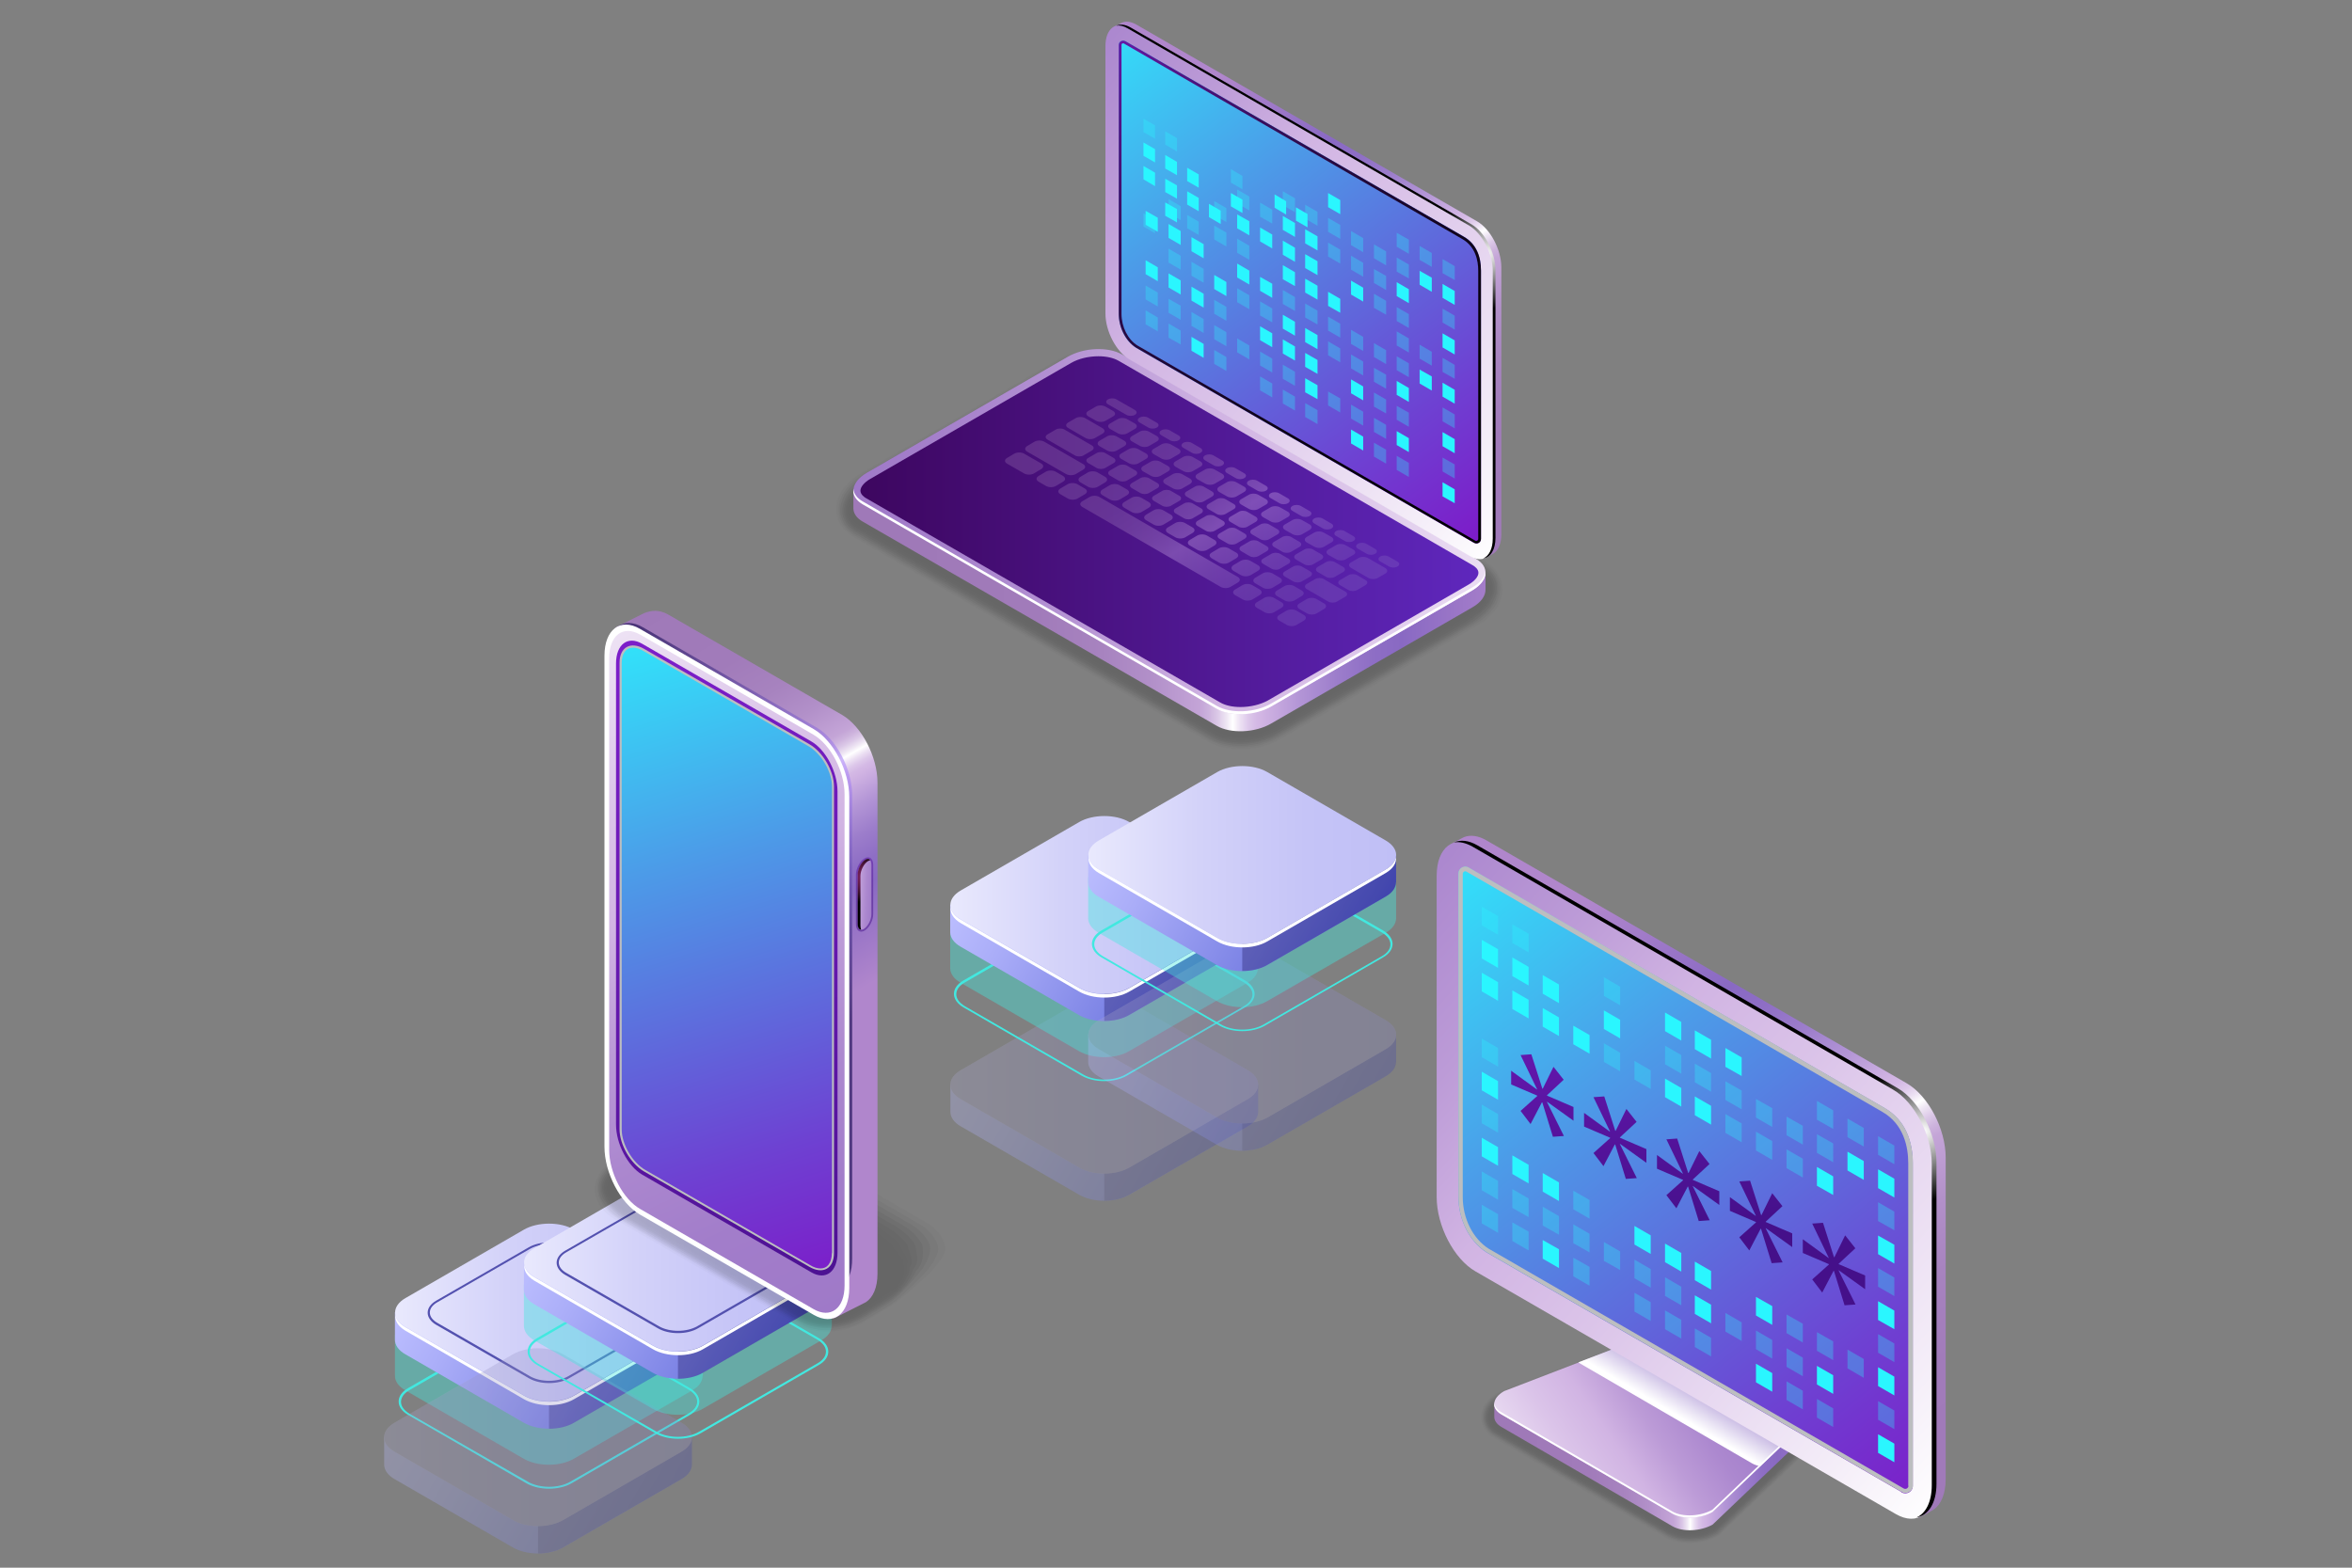 <?xml version="1.0" encoding="utf-8"?>
<!-- Generator: Adobe Illustrator 19.0.0, SVG Export Plug-In . SVG Version: 6.00 Build 0)  -->
<svg version="1.1" id="Layer_1" xmlns="http://www.w3.org/2000/svg" xmlns:xlink="http://www.w3.org/1999/xlink" x="0px" y="0px"
	 viewBox="0 0 1200 800" style="enable-background:new 0 0 1200 800;" xml:space="preserve">
<rect x="0" y="0" width="1200" height="800" fill="#808080" stroke="none"/>
<style type="text/css">
	.st0{opacity:0.3;}
	.st1{fill:url(#XMLID_430_);}
	.st2{opacity:0.3;fill:#0F054C;}
	.st3{fill:url(#XMLID_432_);}
	.st4{fill:#0F054C;}
	.st5{fill:#42E8E0;}
	.st6{opacity:0.4;fill:#42E8E0;}
	.st7{fill:url(#XMLID_434_);}
	.st8{fill:url(#XMLID_436_);}
	.st9{fill:#FFFFFF;}
	.st10{fill:url(#XMLID_438_);}
	.st11{fill:url(#XMLID_443_);}
	.st12{fill:#5351AF;}
	.st13{fill:url(#XMLID_444_);}
	.st14{fill:url(#XMLID_445_);}
	.st15{fill:url(#XMLID_446_);}
	.st16{fill:url(#XMLID_447_);}
	.st17{fill:url(#XMLID_448_);}
	.st18{fill:url(#XMLID_449_);}
	.st19{fill:url(#XMLID_451_);}
	.st20{fill:url(#XMLID_452_);}
	.st21{opacity:0.2;}
	.st22{opacity:0;}
	.st23{opacity:9.090909e-002;}
	.st24{opacity:0.182;}
	.st25{opacity:0.273;}
	.st26{opacity:0.364;}
	.st27{opacity:0.455;}
	.st28{opacity:0.545;}
	.st29{opacity:0.636;}
	.st30{opacity:0.727;}
	.st31{opacity:0.818;}
	.st32{opacity:0.909;}
	.st33{fill:url(#XMLID_453_);}
	.st34{opacity:0.6;fill:url(#XMLID_454_);}
	.st35{fill:url(#XMLID_455_);}
	.st36{fill:url(#XMLID_456_);}
	.st37{fill:#BCBEC0;}
	.st38{opacity:0.5;fill:url(#XMLID_457_);}
	.st39{fill:url(#XMLID_460_);}
	.st40{fill:url(#XMLID_461_);}
	.st41{fill:url(#XMLID_462_);}
	.st42{fill:url(#XMLID_463_);}
	.st43{fill:url(#XMLID_464_);}
	.st44{fill:url(#XMLID_465_);}
	.st45{opacity:0.3;fill:url(#XMLID_466_);}
	.st46{fill:url(#XMLID_468_);}
	.st47{fill:url(#XMLID_471_);}
	.st48{fill:url(#XMLID_473_);}
	.st49{fill:url(#XMLID_476_);}
	.st50{fill:url(#XMLID_478_);}
	.st51{fill:#2AF6FF;}
	.st52{opacity:0;fill:#2AF6FF;}
	.st53{opacity:0.3;fill:#2AF6FF;}
	.st54{fill:url(#XMLID_479_);}
	.st55{fill:url(#XMLID_480_);}
	.st56{fill:url(#XMLID_481_);}
	.st57{fill:url(#XMLID_482_);}
	.st58{fill:url(#XMLID_483_);}
	.st59{fill:url(#XMLID_484_);}
	.st60{fill:url(#XMLID_487_);}
	.st61{fill:url(#XMLID_488_);}
	.st62{fill:url(#XMLID_489_);}
	.st63{fill:url(#XMLID_490_);}
	.st64{fill:url(#XMLID_491_);}
	.st65{fill:url(#XMLID_492_);}
</style>
<g id="XMLID_988_" class="st0">
	<linearGradient id="XMLID_430_" gradientUnits="userSpaceOnUse" x1="500.507" y1="526.343" x2="625.049" y2="598.247">
		<stop  offset="0" style="stop-color:#BCBEFF"/>
		<stop  offset="0.227" style="stop-color:#AAADF8"/>
		<stop  offset="0.68" style="stop-color:#7C83E5"/>
		<stop  offset="1" style="stop-color:#5761D7"/>
	</linearGradient>
	<path id="XMLID_423_" class="st1" d="M641.9,567.2v-13.7l-3.8-2.1c-1.1,6.5-8.7,10.7-15,11.6l-43.3,25.3l-18.9,6.8L500.7,564
		l1.4-0.8c-5.1-2.4-7.9-7.9-10.7-12.9l-4.1,2.4l-2.4,0.7v14l0,0c0,2.7,1.8,5.4,5.3,7.4l60.4,34.9c7.1,4.1,18.6,4.1,25.6,0l60.4-34.9
		c3.5-2,5.2-4.6,5.3-7.3C641.9,567.4,641.9,567.3,641.9,567.2L641.9,567.2z"/>
	<path id="XMLID_422_" class="st2" d="M623.1,563l-43.3,25.3l-16.4,5.9v18.5c4.6,0,9.3-1,12.8-3.1l60.4-34.9c3.5-2,5.2-4.6,5.3-7.3
		c0-0.1,0-0.2,0-0.4l0,0v-13.7l-3.5-1.9H638C636.9,558,629.4,562.1,623.1,563z"/>
	<g id="XMLID_992_">
		<linearGradient id="XMLID_432_" gradientUnits="userSpaceOnUse" x1="484.891" y1="553.522" x2="641.861" y2="553.522">
			<stop  offset="0" style="stop-color:#E9E9FD"/>
			<stop  offset="0.36" style="stop-color:#D3D2F9"/>
			<stop  offset="0.706" style="stop-color:#C5C4F7"/>
			<stop  offset="1" style="stop-color:#C0BFF6"/>
		</linearGradient>
		<path id="XMLID_993_" class="st3" d="M550.6,595.8l-60.4-34.9c-7.1-4.1-7.1-10.7,0-14.8l60.4-34.9c7.1-4.1,18.6-4.1,25.6,0
			l60.4,34.9c7.1,4.1,7.1,10.7,0,14.8l-60.4,34.9C569.1,599.9,557.6,599.9,550.6,595.8z"/>
	</g>
	<g id="XMLID_989_" class="st0">
		<path id="XMLID_990_" class="st4" d="M550.6,595.8l-60.4-34.9c-7.1-4.1-7.1-10.7,0-14.8l60.4-34.9c7.1-4.1,18.6-4.1,25.6,0
			l60.4,34.9c7.1,4.1,7.1,10.7,0,14.8l-60.4,34.9C569.1,599.9,557.6,599.9,550.6,595.8z"/>
	</g>
</g>
<g id="XMLID_972_">
	<g id="XMLID_973_">
		<path id="XMLID_985_" class="st5" d="M563.4,551.7c-4.1,0-8.2-0.9-11.4-2.7l-60.4-34.9c-3.1-1.8-4.9-4.3-4.9-6.9
			c0-2.6,1.7-5.1,4.9-6.9l60.4-34.9c6.3-3.6,16.5-3.6,22.8,0l60.4,34.9c3.1,1.8,4.9,4.3,4.9,6.9c0,2.6-1.7,5.1-4.9,6.9L574.8,549
			C571.6,550.8,567.5,551.7,563.4,551.7z M563.4,463.9c-3.9,0-7.9,0.9-10.8,2.6l-60.4,34.9c-2.8,1.6-4.3,3.7-4.3,6
			c0,2.2,1.5,4.3,4.3,6l60.4,34.9c6,3.5,15.7,3.5,21.7,0l60.4-34.9c2.8-1.6,4.3-3.7,4.3-6c0-2.2-1.5-4.3-4.3-6l-60.4-34.9
			C571.2,464.7,567.3,463.9,563.4,463.9z"/>
		<g id="XMLID_974_">
			<path id="XMLID_417_" class="st6" d="M641.9,493.9v-20.7l-3.8-2.1c-1.1,6.5-8.7,10.7-15,11.6L579.8,508l-18.9,6.8l-60.3-31.1
				l1.4-0.8c-5.1-2.4-7.9-7.9-10.7-12.9l-4.1,2.4l-2.4,0.7v21l0,0c0,2.7,1.8,5.4,5.3,7.4l60.4,34.9c7.1,4.1,18.6,4.1,25.6,0
				l60.4-34.9c3.5-2,5.2-4.6,5.3-7.3C641.9,494.1,641.9,494,641.9,493.9L641.9,493.9z"/>
			<g id="XMLID_975_">
				<g id="XMLID_976_">
					<linearGradient id="XMLID_434_" gradientUnits="userSpaceOnUse" x1="500.507" y1="434.673" x2="625.049" y2="506.577">
						<stop  offset="0" style="stop-color:#BCBEFF"/>
						<stop  offset="0.227" style="stop-color:#AAADF8"/>
						<stop  offset="0.68" style="stop-color:#7C83E5"/>
						<stop  offset="1" style="stop-color:#5761D7"/>
					</linearGradient>
					<path id="XMLID_416_" class="st7" d="M641.9,475.5v-13.7l-3.8-2.1c-1.1,6.5-8.7,10.7-15,11.6l-43.3,25.3l-18.9,6.8l-60.3-31.1
						l1.4-0.8c-5.1-2.4-7.9-7.9-10.7-12.9l-4.1,2.4l-2.4,0.7v14l0,0c0,2.7,1.8,5.4,5.3,7.4l60.4,34.9c7.1,4.1,18.6,4.1,25.6,0
						l60.4-34.9c3.5-2,5.2-4.6,5.3-7.3C641.9,475.8,641.9,475.6,641.9,475.5L641.9,475.5z"/>
					<path id="XMLID_415_" class="st2" d="M623.1,471.3l-43.3,25.3l-16.4,5.9v18.5c4.6,0,9.3-1,12.8-3.1l60.4-34.9
						c3.5-2,5.2-4.6,5.3-7.3c0-0.1,0-0.2,0-0.4l0,0v-13.7l-3.5-1.9H638C636.9,466.3,629.4,470.5,623.1,471.3z"/>
					<g id="XMLID_979_">
						<linearGradient id="XMLID_436_" gradientUnits="userSpaceOnUse" x1="484.891" y1="461.853" x2="641.861" y2="461.853">
							<stop  offset="0" style="stop-color:#E9E9FD"/>
							<stop  offset="0.36" style="stop-color:#D3D2F9"/>
							<stop  offset="0.706" style="stop-color:#C5C4F7"/>
							<stop  offset="1" style="stop-color:#C0BFF6"/>
						</linearGradient>
						<path id="XMLID_980_" class="st8" d="M550.6,504.1l-60.4-34.9c-7.1-4.1-7.1-10.7,0-14.8l60.4-34.9c7.1-4.1,18.6-4.1,25.6,0
							l60.4,34.9c7.1,4.1,7.1,10.7,0,14.8l-60.4,34.9C569.1,508.2,557.6,508.2,550.6,504.1z"/>
					</g>
					<g id="XMLID_977_">
						<path id="XMLID_413_" class="st9" d="M636.6,469.3l-60.4,34.9c-7.1,4.1-18.6,4.1-25.6,0l-60.4-34.9c-3.2-1.8-4.9-4.2-5.2-6.5
							c-0.4,3,1.3,6,5.2,8.3l60.4,34.9c7.1,4.1,18.6,4.1,25.6,0l60.4-34.9c3.9-2.3,5.7-5.3,5.2-8.3
							C641.5,465.1,639.7,467.4,636.6,469.3z"/>
					</g>
				</g>
			</g>
		</g>
	</g>
</g>
<g id="XMLID_952_">
	<g id="XMLID_953_">
		<path id="XMLID_969_" class="st5" d="M280.1,759.7c-4.1,0-8.2-0.9-11.4-2.7l-60.4-34.9c-3.1-1.8-4.9-4.2-4.9-6.9
			c0-2.6,1.7-5.1,4.9-6.9l60.4-34.9c6.3-3.6,16.5-3.6,22.8,0l60.4,34.9c3.1,1.8,4.9,4.3,4.9,6.9c0,2.6-1.7,5.1-4.9,6.9L291.5,757
			C288.3,758.8,284.2,759.7,280.1,759.7z M269.3,756.1c6,3.5,15.7,3.5,21.7,0l60.4-34.9c2.8-1.6,4.3-3.7,4.3-6c0-2.2-1.5-4.3-4.3-6
			L291,674.5c-6-3.5-15.7-3.5-21.7,0l-60.4,34.9c-2.8,1.6-4.3,3.7-4.3,6c0,2.2,1.5,4.3,4.3,6L269.3,756.1z"/>
		<g id="XMLID_954_">
			<path id="XMLID_410_" class="st6" d="M358.6,701.9v-20.7l-3.8-2.1c-1.1,6.5-8.7,10.7-15,11.6L296.5,716l-18.9,6.8l-60.3-31.1
				l1.4-0.8c-5.1-2.4-7.9-7.9-10.7-12.9l-4.1,2.4l-2.4,0.7v21l0,0c0,2.7,1.8,5.4,5.3,7.4l60.4,34.9c7.1,4.1,18.6,4.1,25.6,0
				l60.4-34.9c3.5-2,5.2-4.6,5.3-7.3C358.6,702.2,358.6,702,358.6,701.9L358.6,701.9z"/>
			<g id="XMLID_955_">
				<g id="XMLID_956_">
					<linearGradient id="XMLID_438_" gradientUnits="userSpaceOnUse" x1="217.238" y1="642.692" x2="341.78" y2="714.596">
						<stop  offset="0" style="stop-color:#BCBEFF"/>
						<stop  offset="0.227" style="stop-color:#AAADF8"/>
						<stop  offset="0.68" style="stop-color:#7C83E5"/>
						<stop  offset="1" style="stop-color:#5761D7"/>
					</linearGradient>
					<path id="XMLID_409_" class="st10" d="M358.6,683.5v-13.7l-3.8-2.1c-1.1,6.5-8.7,10.7-15,11.6l-43.3,25.3l-18.9,6.8l-60.3-31.1
						l1.4-0.8c-5.1-2.4-7.9-7.9-10.7-12.9l-4.1,2.4l-2.4,0.7v14l0,0c0,2.7,1.8,5.4,5.3,7.4l60.4,34.9c7.1,4.1,18.6,4.1,25.6,0
						l60.4-34.9c3.5-2,5.2-4.6,5.3-7.3C358.6,683.8,358.6,683.7,358.6,683.5L358.6,683.5z"/>
					<path id="XMLID_408_" class="st2" d="M339.8,679.4l-43.3,25.3l-16.4,5.9v18.5c4.6,0,9.3-1,12.8-3.1l60.4-34.9
						c3.5-2,5.2-4.6,5.3-7.3c0-0.1,0-0.2,0-0.4l0,0v-13.7l-3.5-1.9h-0.4C353.6,674.3,346.1,678.5,339.8,679.4z"/>
					<g id="XMLID_963_">
						<linearGradient id="XMLID_443_" gradientUnits="userSpaceOnUse" x1="201.622" y1="669.871" x2="358.592" y2="669.871">
							<stop  offset="0" style="stop-color:#E9E9FD"/>
							<stop  offset="0.36" style="stop-color:#D3D2F9"/>
							<stop  offset="0.706" style="stop-color:#C5C4F7"/>
							<stop  offset="1" style="stop-color:#C0BFF6"/>
						</linearGradient>
						<path id="XMLID_964_" class="st11" d="M267.3,712.1l-60.4-34.9c-7.1-4.1-7.1-10.7,0-14.8l60.4-34.9c7.1-4.1,18.6-4.1,25.6,0
							l60.4,34.9c7.1,4.1,7.1,10.7,0,14.8l-60.4,34.9C285.9,716.2,274.4,716.2,267.3,712.1z"/>
					</g>
					<g id="XMLID_959_">
						<path id="XMLID_960_" class="st12" d="M280.1,705.8c-3.7,0-7.4-0.8-10.3-2.5l-47.2-27.2c-2.8-1.6-4.4-3.9-4.4-6.2
							c0-2.4,1.6-4.6,4.4-6.2l47.2-27.2c5.7-3.3,14.9-3.3,20.6,0l47.2,27.2c2.8,1.6,4.4,3.9,4.4,6.2c0,2.4-1.6,4.6-4.4,6.2
							l-47.2,27.2C287.6,705,283.8,705.8,280.1,705.8z M280.1,635c-3.5,0-7.1,0.8-9.7,2.3l-47.2,27.2c-2.5,1.4-3.9,3.3-3.9,5.3
							c0,2,1.4,3.9,3.9,5.3l47.2,27.2c5.4,3.1,14.1,3.1,19.5,0l47.2-27.2c2.5-1.4,3.9-3.3,3.9-5.3c0-2-1.4-3.9-3.9-5.3l-47.2-27.2
							C287.2,635.8,283.6,635,280.1,635z"/>
					</g>
					<g id="XMLID_957_">
						<path id="XMLID_404_" class="st9" d="M353.3,677.3l-60.4,34.9c-7.1,4.1-18.6,4.1-25.6,0l-60.4-34.9c-3.2-1.8-4.9-4.2-5.2-6.5
							c-0.4,3,1.3,6,5.2,8.3l60.4,34.9c7.1,4.1,18.6,4.1,25.6,0l60.4-34.9c3.9-2.3,5.7-5.3,5.2-8.3
							C358.2,673.1,356.4,675.4,353.3,677.3z"/>
					</g>
				</g>
			</g>
		</g>
	</g>
</g>
<g id="XMLID_943_" class="st0">
	<linearGradient id="XMLID_444_" gradientUnits="userSpaceOnUse" x1="570.919" y1="500.826" x2="695.461" y2="572.731">
		<stop  offset="0" style="stop-color:#BCBEFF"/>
		<stop  offset="0.227" style="stop-color:#AAADF8"/>
		<stop  offset="0.68" style="stop-color:#7C83E5"/>
		<stop  offset="1" style="stop-color:#5761D7"/>
	</linearGradient>
	<path id="XMLID_403_" class="st13" d="M712.3,541.7V528l-3.8-2.1c-1.1,6.5-8.7,10.7-15,11.6l-43.3,25.3l-18.9,6.8l-60.3-31.1
		l1.4-0.8c-5.1-2.4-7.9-7.9-10.7-12.9l-4.1,2.4l-2.4,0.7v14l0,0c0,2.7,1.8,5.4,5.3,7.4l60.4,34.9c7.1,4.1,18.6,4.1,25.6,0l60.4-34.9
		c3.5-2,5.2-4.6,5.3-7.3C712.3,541.9,712.3,541.8,712.3,541.7L712.3,541.7z"/>
	<path id="XMLID_402_" class="st2" d="M693.5,537.5l-43.3,25.3l-16.4,5.9v18.5c4.6,0,9.3-1,12.8-3.1l60.4-34.9
		c3.5-2,5.2-4.6,5.3-7.3c0-0.1,0-0.2,0-0.4l0,0V528l-3.5-1.9h-0.4C707.3,532.4,699.8,536.6,693.5,537.5z"/>
	<g id="XMLID_947_">
		<linearGradient id="XMLID_445_" gradientUnits="userSpaceOnUse" x1="555.303" y1="528.006" x2="712.273" y2="528.006">
			<stop  offset="0" style="stop-color:#E9E9FD"/>
			<stop  offset="0.36" style="stop-color:#D3D2F9"/>
			<stop  offset="0.706" style="stop-color:#C5C4F7"/>
			<stop  offset="1" style="stop-color:#C0BFF6"/>
		</linearGradient>
		<path id="XMLID_948_" class="st14" d="M621,570.3l-60.4-34.9c-7.1-4.1-7.1-10.7,0-14.8l60.4-34.9c7.1-4.1,18.6-4.1,25.6,0
			l60.4,34.9c7.1,4.1,7.1,10.7,0,14.8l-60.4,34.9C639.5,574.3,628,574.3,621,570.3z"/>
	</g>
	<g id="XMLID_944_" class="st0">
		<path id="XMLID_945_" class="st4" d="M621,570.3l-60.4-34.9c-7.1-4.1-7.1-10.7,0-14.8l60.4-34.9c7.1-4.1,18.6-4.1,25.6,0
			l60.4,34.9c7.1,4.1,7.1,10.7,0,14.8l-60.4,34.9C639.5,574.3,628,574.3,621,570.3z"/>
	</g>
</g>
<g id="XMLID_927_">
	<g id="XMLID_928_">
		<path id="XMLID_940_" class="st5" d="M633.8,526.2c-4.1,0-8.2-0.9-11.4-2.7L562,488.6c-3.1-1.8-4.9-4.3-4.9-6.9
			c0-2.6,1.7-5.1,4.9-6.9l60.4-34.9c6.3-3.6,16.5-3.6,22.8,0l60.4,34.9c3.1,1.8,4.9,4.3,4.9,6.9c0,2.6-1.7,5.1-4.9,6.9l-60.4,34.9
			C642,525.3,637.9,526.2,633.8,526.2z M633.8,438.4c-3.9,0-7.9,0.9-10.8,2.6l-60.4,34.9c-2.8,1.6-4.3,3.7-4.3,6
			c0,2.2,1.5,4.3,4.3,6l60.4,34.9c6,3.5,15.7,3.5,21.7,0l60.4-34.9c2.8-1.6,4.3-3.7,4.3-6c0-2.2-1.5-4.3-4.3-6L644.6,441
			C641.6,439.2,637.7,438.4,633.8,438.4z"/>
		<g id="XMLID_929_">
			<path id="XMLID_397_" class="st6" d="M712.3,468.4v-20.7l-3.8-2.1c-1.1,6.5-8.7,10.7-15,11.6l-43.3,25.3l-18.9,6.8l-60.3-31.1
				l1.4-0.8c-5.1-2.4-7.9-7.9-10.7-12.9l-4.1,2.4l-2.4,0.7v21l0,0c0,2.7,1.8,5.4,5.3,7.4l60.4,34.9c7.1,4.1,18.6,4.1,25.6,0L707,476
				c3.5-2,5.2-4.6,5.3-7.3C712.3,468.6,712.3,468.5,712.3,468.4L712.3,468.4z"/>
			<g id="XMLID_930_">
				<g id="XMLID_931_">
					<linearGradient id="XMLID_446_" gradientUnits="userSpaceOnUse" x1="570.919" y1="409.156" x2="695.461" y2="481.061">
						<stop  offset="0" style="stop-color:#BCBEFF"/>
						<stop  offset="0.227" style="stop-color:#AAADF8"/>
						<stop  offset="0.68" style="stop-color:#7C83E5"/>
						<stop  offset="1" style="stop-color:#5761D7"/>
					</linearGradient>
					<path id="XMLID_396_" class="st15" d="M712.3,450v-13.7l-3.8-2.1c-1.1,6.5-8.7,10.7-15,11.6l-43.3,25.3l-18.9,6.8l-60.3-31.1
						l1.4-0.8c-5.1-2.4-7.9-7.9-10.7-12.9l-4.1,2.4l-2.4,0.7v14l0,0c0,2.7,1.8,5.4,5.3,7.4l60.4,34.9c7.1,4.1,18.6,4.1,25.6,0
						l60.4-34.9c3.5-2,5.2-4.6,5.3-7.3C712.3,450.2,712.3,450.1,712.3,450L712.3,450z"/>
					<path id="XMLID_395_" class="st2" d="M693.5,445.8l-43.3,25.3l-16.4,5.9v18.5c4.6,0,9.3-1,12.8-3.1l60.4-34.9
						c3.5-2,5.2-4.6,5.3-7.3c0-0.1,0-0.2,0-0.4l0,0v-13.7l-3.5-1.9h-0.4C707.3,440.8,699.8,444.9,693.5,445.8z"/>
					<g id="XMLID_934_">
						<linearGradient id="XMLID_447_" gradientUnits="userSpaceOnUse" x1="555.303" y1="436.336" x2="712.273" y2="436.336">
							<stop  offset="0" style="stop-color:#E9E9FD"/>
							<stop  offset="0.36" style="stop-color:#D3D2F9"/>
							<stop  offset="0.706" style="stop-color:#C5C4F7"/>
							<stop  offset="1" style="stop-color:#C0BFF6"/>
						</linearGradient>
						<path id="XMLID_935_" class="st16" d="M621,478.6l-60.4-34.9c-7.1-4.1-7.1-10.7,0-14.8l60.4-34.9c7.1-4.1,18.6-4.1,25.6,0
							l60.4,34.9c7.1,4.1,7.1,10.7,0,14.8l-60.4,34.9C639.5,482.7,628,482.7,621,478.6z"/>
					</g>
					<g id="XMLID_932_">
						<path id="XMLID_393_" class="st9" d="M707,443.7l-60.4,34.9c-7.1,4.1-18.6,4.1-25.6,0l-60.4-34.9c-3.2-1.8-4.9-4.2-5.2-6.5
							c-0.4,3,1.3,6,5.2,8.3l60.4,34.9c7.1,4.1,18.6,4.1,25.6,0l60.4-34.9c3.9-2.3,5.7-5.3,5.2-8.3
							C711.9,439.6,710.1,441.9,707,443.7z"/>
					</g>
				</g>
			</g>
		</g>
	</g>
</g>
<g id="XMLID_918_" class="st0">
	<linearGradient id="XMLID_448_" gradientUnits="userSpaceOnUse" x1="211.61" y1="706.298" x2="336.152" y2="778.202">
		<stop  offset="0" style="stop-color:#BCBEFF"/>
		<stop  offset="0.227" style="stop-color:#AAADF8"/>
		<stop  offset="0.68" style="stop-color:#7C83E5"/>
		<stop  offset="1" style="stop-color:#5761D7"/>
	</linearGradient>
	<path id="XMLID_392_" class="st17" d="M353,747.2v-13.7l-3.8-2.1c-1.1,6.5-8.7,10.7-15,11.6l-43.3,25.3l-18.9,6.8L211.8,744
		l1.4-0.8c-5.1-2.4-7.9-7.9-10.7-12.9l-4.1,2.4l-2.4,0.7v14l0,0c0,2.7,1.8,5.4,5.3,7.4l60.4,34.9c7.1,4.1,18.6,4.1,25.6,0l60.4-34.9
		c3.5-2,5.2-4.6,5.3-7.3C353,747.4,353,747.3,353,747.2L353,747.2z"/>
	<path id="XMLID_391_" class="st2" d="M334.2,743l-43.3,25.3l-16.4,5.9v18.5c4.6,0,9.3-1,12.8-3.1l60.4-34.9c3.5-2,5.2-4.6,5.3-7.3
		c0-0.1,0-0.2,0-0.4l0,0v-13.7l-3.5-1.9h-0.4C348,737.9,340.5,742.1,334.2,743z"/>
	<g id="XMLID_922_">
		<linearGradient id="XMLID_449_" gradientUnits="userSpaceOnUse" x1="195.994" y1="733.477" x2="352.963" y2="733.477">
			<stop  offset="0" style="stop-color:#E9E9FD"/>
			<stop  offset="0.36" style="stop-color:#D3D2F9"/>
			<stop  offset="0.706" style="stop-color:#C5C4F7"/>
			<stop  offset="1" style="stop-color:#C0BFF6"/>
		</linearGradient>
		<path id="XMLID_923_" class="st18" d="M261.7,775.7l-60.4-34.9c-7.1-4.1-7.1-10.7,0-14.8l60.4-34.9c7.1-4.1,18.6-4.1,25.6,0
			l60.4,34.9c7.1,4.1,7.1,10.7,0,14.8l-60.4,34.9C280.2,779.8,268.7,779.8,261.7,775.7z"/>
	</g>
	<g id="XMLID_919_" class="st0">
		<path id="XMLID_920_" class="st4" d="M261.7,775.7l-60.4-34.9c-7.1-4.1-7.1-10.7,0-14.8l60.4-34.9c7.1-4.1,18.6-4.1,25.6,0
			l60.4,34.9c7.1,4.1,7.1,10.7,0,14.8l-60.4,34.9C280.2,779.8,268.7,779.8,261.7,775.7z"/>
	</g>
</g>
<g id="XMLID_898_">
	<g id="XMLID_899_">
		<path id="XMLID_915_" class="st5" d="M345.9,734.2c-4.1,0-8.2-0.9-11.4-2.7l-60.4-34.9c-3.1-1.8-4.9-4.2-4.9-6.9
			c0-2.6,1.7-5.1,4.9-6.9l60.4-34.9c6.3-3.6,16.5-3.6,22.8,0l60.4,34.9c3.1,1.8,4.9,4.3,4.9,6.9c0,2.6-1.7,5.1-4.9,6.9l-60.4,34.9
			C354.1,733.3,350,734.2,345.9,734.2z M335,730.6c6,3.5,15.7,3.5,21.7,0l60.4-34.9c2.8-1.6,4.3-3.7,4.3-6c0-2.2-1.5-4.3-4.3-6
			L356.7,649c-6-3.5-15.7-3.5-21.7,0l-60.4,34.9c-2.8,1.6-4.3,3.7-4.3,6c0,2.2,1.5,4.3,4.3,6L335,730.6z"/>
		<g id="XMLID_900_">
			<path id="XMLID_386_" class="st6" d="M424.4,676.4v-20.7l-3.8-2.1c-1.1,6.5-8.7,10.7-15,11.6l-43.3,25.3l-18.9,6.8l-60.3-31.1
				l1.4-0.8c-5.1-2.4-7.9-7.9-10.7-12.9l-4.1,2.4l-2.4,0.7v21l0,0c0,2.7,1.8,5.4,5.3,7.4l60.4,34.9c7.1,4.1,18.6,4.1,25.6,0
				l60.4-34.9c3.5-2,5.2-4.6,5.3-7.3C424.4,676.6,424.4,676.5,424.4,676.4L424.4,676.4z"/>
			<g id="XMLID_901_">
				<g id="XMLID_902_">
					<linearGradient id="XMLID_451_" gradientUnits="userSpaceOnUse" x1="283.003" y1="617.185" x2="407.545" y2="689.089">
						<stop  offset="0" style="stop-color:#BCBEFF"/>
						<stop  offset="0.227" style="stop-color:#AAADF8"/>
						<stop  offset="0.68" style="stop-color:#7C83E5"/>
						<stop  offset="1" style="stop-color:#5761D7"/>
					</linearGradient>
					<path id="XMLID_385_" class="st19" d="M424.4,658v-13.7l-3.8-2.1c-1.1,6.5-8.7,10.7-15,11.6l-43.3,25.3l-18.9,6.8l-60.3-31.1
						l1.4-0.8c-5.1-2.4-7.9-7.9-10.7-12.9l-4.1,2.4l-2.4,0.7v14l0,0c0,2.7,1.8,5.4,5.3,7.4l60.4,34.9c7.1,4.1,18.6,4.1,25.6,0
						l60.4-34.9c3.5-2,5.2-4.6,5.3-7.3C424.4,658.3,424.4,658.2,424.4,658L424.4,658z"/>
					<path id="XMLID_384_" class="st2" d="M405.6,653.9l-43.3,25.3l-16.4,5.9v18.5c4.6,0,9.3-1,12.8-3.1l60.4-34.9
						c3.5-2,5.2-4.6,5.3-7.3c0-0.1,0-0.2,0-0.4l0,0v-13.7l-3.5-1.9h-0.4C419.4,648.8,411.8,653,405.6,653.9z"/>
					<g id="XMLID_909_">
						<linearGradient id="XMLID_452_" gradientUnits="userSpaceOnUse" x1="267.387" y1="644.365" x2="424.357" y2="644.365">
							<stop  offset="0" style="stop-color:#E9E9FD"/>
							<stop  offset="0.36" style="stop-color:#D3D2F9"/>
							<stop  offset="0.706" style="stop-color:#C5C4F7"/>
							<stop  offset="1" style="stop-color:#C0BFF6"/>
						</linearGradient>
						<path id="XMLID_910_" class="st20" d="M333.1,686.6l-60.4-34.9c-7.1-4.1-7.1-10.7,0-14.8l60.4-34.9c7.1-4.1,18.6-4.1,25.6,0
							l60.4,34.9c7.1,4.1,7.1,10.7,0,14.8l-60.4,34.9C351.6,690.7,340.1,690.7,333.1,686.6z"/>
					</g>
					<g id="XMLID_905_">
						<path id="XMLID_906_" class="st12" d="M345.9,680.3c-3.7,0-7.4-0.8-10.3-2.5l-47.2-27.2c-2.8-1.6-4.4-3.9-4.4-6.2
							c0-2.4,1.6-4.6,4.4-6.2l47.2-27.2c5.7-3.3,14.9-3.3,20.6,0l47.2,27.2c2.8,1.6,4.4,3.9,4.4,6.2c0,2.4-1.6,4.6-4.4,6.2
							l-47.2,27.2C353.3,679.5,349.6,680.3,345.9,680.3z M345.9,609.5c-3.5,0-7.1,0.8-9.7,2.3L289,639c-2.5,1.4-3.9,3.3-3.9,5.3
							c0,2,1.4,3.9,3.9,5.3l47.2,27.2c5.4,3.1,14.1,3.1,19.5,0l47.2-27.2c2.5-1.4,3.9-3.3,3.9-5.3c0-2-1.4-3.9-3.9-5.3l-47.2-27.2
							C352.9,610.3,349.4,609.5,345.9,609.5z"/>
					</g>
					<g id="XMLID_903_">
						<path id="XMLID_380_" class="st9" d="M419.1,651.8l-60.4,34.9c-7.1,4.1-18.6,4.1-25.6,0l-60.4-34.9c-3.2-1.8-4.9-4.2-5.2-6.5
							c-0.4,3,1.3,6,5.2,8.3l60.4,34.9c7.1,4.1,18.6,4.1,25.6,0l60.4-34.9c3.9-2.3,5.7-5.3,5.2-8.3
							C424,647.6,422.2,649.9,419.1,651.8z"/>
					</g>
				</g>
			</g>
		</g>
	</g>
</g>
<g id="XMLID_869_">
	<g id="XMLID_881_" class="st21">
		<path id="XMLID_26_" class="st22" d="M422.1,680.5c-6,0-11.4-1.3-15.7-3.8l-47.5-27.4l-47.5-27.4c-5.7-3.3-9-8.6-9-14.4
			c0-6.4,4-12.3,10.9-16.3l34-21.2c5.4-3.1,12.2-4.9,19.1-4.9c6,0,11.4,1.3,15.7,3.8l47.5,27.4l47.5,27.4c5.7,3.3,9,8.6,9,14.4
			c0,6.4-26.2,26.6-33.1,30.6l-11.8,7C435.8,678.8,429,680.5,422.1,680.5z"/>
		<path id="XMLID_36_" class="st23" d="M313.6,591.8l24.1-15.1c0.2-0.1,8.9-5.5,9.1-5.5c5.4-2.9,12-4.5,18.6-4.4
			c2.3,0,4.6,0.3,6.7,0.7c3,0.6,6.2,1.8,8.6,3.2l46.2,26.7l11.3,6.5l34.9,20.2c5.2,3,9.2,8.3,9.2,13.6c0,2.6-3.9,8.1-9.5,13.4
			c-6.8,6.5-15.5,13.9-19.7,16.3l-11.7,7c-2.4,1.4-5.7,2.8-8.5,3.6c-3.3,0.9-6.7,1.4-10.3,1.5c-5.9,0.1-11.3-1.1-15.6-3.5
			c-0.1,0-2.6-1.5-2.6-1.5L360,648.9l-8.5-4.9l-38.5-22.2c-4.9-2.8-8.8-7.9-9.4-12.8c0-0.3-0.1-0.6-0.1-1
			C303,601.8,306.7,595.8,313.6,591.8z"/>
		<path id="XMLID_35_" class="st24" d="M314,592.6l23.4-14.7c0.4-0.2,8.4-5.1,8.9-5.2c5.3-2.8,11.8-4.2,18.2-4
			c2.3,0.1,4.4,0.4,6.5,0.8c2.7,0.6,6.2,2,8.3,3.2l45,26l11,6.4l34,19.6c4.7,2.7,9.4,8.1,9.4,12.9c0,2.3-2.6,7.7-7.4,12.7
			c-5.8,6-13.4,13.6-17.9,16.2l-11.5,6.9c-2.1,1.2-5.8,3-8.4,3.7c-3.2,0.9-6.6,1.6-10.1,1.7c-5.8,0.2-11.2-1-15.5-3.3
			c-0.2-0.1-2.5-1.4-2.6-1.5l-43.9-25.4l-8.4-4.9l-38.1-22c-4.4-2.6-9.1-7.9-9.7-12.3c0-0.3-0.1-0.6-0.2-0.9
			C303.7,602.6,307,596.6,314,592.6z"/>
		<path id="XMLID_34_" class="st25" d="M314.4,593.3l22.7-14.3c0.6-0.3,8-4.8,8.7-5c5.2-2.6,11.5-3.9,17.7-3.6
			c2.2,0.1,4.3,0.5,6.2,0.9c2.4,0.5,6.1,2.1,8,3.2l43.7,25.2l10.7,6.2l33,19.1c4.2,2.4,9.5,7.9,9.5,12.2c0,2.1-1.3,7.3-5.3,12
			c-4.8,5.6-11.3,13.2-16.1,16l-11.4,6.9c-1.9,1.1-6,3.1-8.2,3.8c-3.2,0.9-6.5,1.7-10,1.8c-5.7,0.2-11.1-0.8-15.4-3
			c-0.2-0.1-2.4-1.3-2.6-1.4l-43.5-25.1l-8.4-4.8l-37.7-21.8c-3.9-2.3-9.3-7.9-10.1-11.8c-0.1-0.3-0.2-0.6-0.2-0.9
			C304.4,603.3,307.4,597.3,314.4,593.3z"/>
		<path id="XMLID_33_" class="st26" d="M314.8,594l22-13.9c0.8-0.5,7.6-4.5,8.5-4.7c5.2-2.4,11.3-3.5,17.2-3.1c2.1,0.1,4.1,0.6,6,1
			c2.1,0.5,6.1,2.3,7.7,3.2l42.4,24.5l10.4,6l32.1,18.5c3.7,2.1,9.7,7.7,9.7,11.4c0,1.8,0.8,7.7-3.2,11.4
			c-2.7,5.9-9.2,12.9-14.4,15.9l-11.2,6.9c-1.7,1-6.1,3.3-8.1,3.9c-3.1,1-6.4,1.8-9.8,2c-5.6,0.3-11-0.6-15.2-2.7
			c-0.3-0.1-2.3-1.2-2.6-1.4l-43-24.9l-8.3-4.8l-37.3-21.6c-3.4-2-9.6-7.9-10.4-11.2c-0.1-0.3-0.2-0.5-0.3-0.8
			C305,604.1,307.8,598.1,314.8,594z"/>
		<path id="XMLID_32_" class="st27" d="M315.3,594.7l21.3-13.5c1-0.6,7.2-4.1,8.3-4.4c5.1-2.2,11.1-3.2,16.8-2.7
			c2.1,0.2,4,0.7,5.8,1.1c1.8,0.4,6,2.4,7.4,3.2l41.2,23.8l10.1,5.8l31.1,18c3.1,1.8,9.9,7.5,9.9,10.7c0,1.6,2.3,7.6-1.2,10.7
			c-1.3,5.6-7,12.5-12.6,15.7l-11.1,6.9c-1.4,0.8-6.2,3.5-7.9,4c-3.1,1-6.3,1.9-9.7,2.1c-5.5,0.4-10.9-0.4-15.1-2.5
			c-0.4-0.1-2.2-1.2-2.6-1.4l-42.6-24.6l-8.2-4.7l-36.9-21.3c-2.9-1.7-10.6-7.7-10.8-10.7c-0.1-0.3-0.2-0.5-0.4-0.8
			C305.7,604.8,308.2,598.8,315.3,594.7z"/>
		<path id="XMLID_31_" class="st28" d="M315.7,595.4l20.6-13.2c1.2-0.7,6.7-3.8,8.1-4.1c5-2,10.9-2.9,16.3-2.2
			c2,0.2,3.8,0.8,5.6,1.3c1.5,0.4,6,2.6,7.2,3.3l39.9,23l9.8,5.6l30.1,17.4c2.6,1.5,10,7.3,10,10c0,1.3,3.8,7.4,0.9,10
			c0,5.3-4.9,12.2-10.8,15.6l-10.9,6.8c-1.2,0.7-6.4,3.6-7.8,4.1c-3,1-6.2,2-9.5,2.3c-5.5,0.5-10.8-0.2-15-2.2
			c-0.5-0.2-2.2-1.1-2.6-1.3l-42.1-24.3l-8.1-4.7l-36.6-21.1c-2.5-1.4-11-7.7-11.1-10.2c-0.2-0.2-0.3-0.5-0.4-0.7
			C306.3,605.6,308.6,599.6,315.7,595.4z"/>
		<path id="XMLID_30_" class="st29" d="M316.1,596.2l20-12.8c1.4-0.8,6.3-3.5,7.9-3.9c5-1.8,10.6-2.5,15.8-1.8
			c1.9,0.3,3.7,0.9,5.4,1.4c1.2,0.3,5.9,2.7,6.9,3.3l38.6,22.3l9.5,5.5l29.2,16.9c2.1,1.2,10.2,7.1,10.2,9.2c0,1,5.3,7.2,3,9.3
			c1.3,5-2.8,11.8-9,15.4l-10.8,6.8c-1,0.6-6.5,3.8-7.6,4.2c-3,1-6.1,2.1-9.4,2.5c-5.4,0.6-10.7-0.1-14.9-1.9
			c-0.6-0.2-2.1-1-2.6-1.3L366.6,647l-8-4.6l-36.2-20.9c-2-1.1-11.4-7.6-11.5-9.6c-0.2-0.2-0.3-0.4-0.5-0.7
			C307,606.4,308.9,600.3,316.1,596.2z"/>
		<path id="XMLID_29_" class="st30" d="M316.5,596.9l19.3-12.4c1.6-0.9,5.9-3.2,7.7-3.6c4.9-1.7,10.4-2.2,15.4-1.4
			c1.9,0.3,3.5,1,5.2,1.5c0.9,0.3,5.9,2.9,6.6,3.3l37.3,21.6l9.1,5.3l28.2,16.3c1.6,0.9,10.4,6.9,10.4,8.5c0,0.8,6.8,7.1,5.1,8.6
			c2.6,4.7-0.6,11.5-7.2,15.3l-10.7,6.8c-0.7,0.4-6.6,4-7.5,4.3c-2.9,1.1-6,2.2-9.2,2.6c-5.3,0.7-10.6,0.1-14.8-1.7
			c-0.6-0.2-2-0.9-2.5-1.3l-41.2-23.8l-7.9-4.6l-35.8-20.7c-1.5-0.9-11.7-7.6-11.8-9.1c-0.2-0.2-0.4-0.4-0.6-0.6
			C307.6,607.1,309.3,601,316.5,596.9z"/>
		<path id="XMLID_28_" class="st31" d="M316.9,597.6l18.6-12c1.8-1,5.5-2.8,7.6-3.3c4.8-1.5,10.2-1.8,14.9-0.9
			c1.8,0.3,3.4,1.1,4.9,1.6c0.6,0.2,5.9,3,6.3,3.3l36.1,20.8l8.8,5.1l27.3,15.7c1,0.6,10.5,6.7,10.5,7.7c0,0.5,8.3,6.9,7.2,7.9
			c3.9,4.4,1.5,11.1-5.4,15.1l-10.5,6.7c-0.5,0.3-6.8,4.2-7.3,4.4c-2.9,1.1-5.9,2.3-9.1,2.8c-5.2,0.7-10.5,0.3-14.6-1.4
			c-0.7-0.3-1.9-0.9-2.5-1.2l-40.8-23.6l-7.8-4.5l-35.4-20.4c-1-0.6-12.1-7.5-12.2-8.5c-0.2-0.2-0.4-0.4-0.6-0.6
			C308.2,607.9,309.7,601.8,316.9,597.6z"/>
		<path id="XMLID_27_" class="st32" d="M317.3,598.3l17.9-11.6c2-1.1,5-2.5,7.4-3c4.8-1.3,10-1.5,14.4-0.5c1.7,0.4,3.2,1.2,4.7,1.7
			c0.3,0.1,5.8,3.2,6,3.3l34.8,20.1l8.5,4.9l26.3,15.2c0.5,0.3,10.7,6.5,10.7,7c0,0.3,9.8,6.7,9.2,7.2c5.3,4.1,3.6,10.8-3.6,15
			l-10.4,6.7c-0.2,0.1-6.9,4.4-7.2,4.5c-2.8,1.1-5.7,2.4-8.9,2.9c-5.1,0.8-10.4,0.5-14.5-1.1c-0.8-0.3-1.8-0.8-2.5-1.2L370,646.1
			l-7.7-4.5l-35-20.2c-0.5-0.3-12.5-7.5-12.6-8c-0.2-0.2-0.5-0.3-0.7-0.5C308.8,608.7,310.1,602.5,317.3,598.3z"/>
		<path id="XMLID_25_" d="M410.9,668.8l-47.5-27.4l-47.5-27.4c-6.6-3.8-5.8-10.4,1.8-14.8l17.2-11.3c7.6-4.4,19.1-4.9,25.7-1.1
			l47.5,27.4l47.5,27.4c6.6,3.8,5.8,10.4-1.8,14.8l-17.2,11.3C429,672.1,417.5,672.6,410.9,668.8z"/>
	</g>
	
		<linearGradient id="XMLID_453_" gradientUnits="userSpaceOnUse" x1="-941.847" y1="318.019" x2="-821.837" y2="525.881" gradientTransform="matrix(1 0 0 1 1224.607 0)">
		<stop  offset="5.555560e-002" style="stop-color:#9F79B8"/>
		<stop  offset="0.258" style="stop-color:#A17BBA"/>
		<stop  offset="0.357" style="stop-color:#A783BF"/>
		<stop  offset="0.434" style="stop-color:#B290C9"/>
		<stop  offset="0.495" style="stop-color:#C1A1D5"/>
		<stop  offset="0.507" style="stop-color:#C4A5D7"/>
		<stop  offset="0.52" style="stop-color:#CDB3DD"/>
		<stop  offset="0.533" style="stop-color:#DBC8E7"/>
		<stop  offset="0.547" style="stop-color:#EFE7F4"/>
		<stop  offset="0.556" style="stop-color:#FFFFFF"/>
		<stop  offset="0.568" style="stop-color:#ECE0F3"/>
		<stop  offset="0.58" style="stop-color:#DDC8EA"/>
		<stop  offset="0.592" style="stop-color:#D4B9E5"/>
		<stop  offset="0.601" style="stop-color:#D1B4E3"/>
		<stop  offset="0.658" style="stop-color:#B395D6"/>
		<stop  offset="0.716" style="stop-color:#9C7DCB"/>
		<stop  offset="0.769" style="stop-color:#8E6EC5"/>
		<stop  offset="0.813" style="stop-color:#8969C3"/>
		<stop  offset="1" style="stop-color:#B086CC"/>
	</linearGradient>
	<path id="XMLID_377_" class="st33" d="M423.6,667l-88.7-51.2c-10-5.8-18.1-21.3-18.1-34.6V330.6c0-6.8-5.6-8.3-2.2-10.7
		c0.1-0.1,13.8-6.9,14-7c3.6-1.4,7.5-2,12.3,0.7l88.7,51.2c10,5.8,18.1,21.3,18.1,34.6V650c0,7.1-2.3,12.1-5.9,14.5
		c-0.2,0.1-15.5,7.9-15.8,8C422.7,673.5,428,669.5,423.6,667z"/>
	
		<radialGradient id="XMLID_454_" cx="-793.393" cy="391.91" r="128.129" gradientTransform="matrix(1 0 0 1 1224.607 0)" gradientUnits="userSpaceOnUse">
		<stop  offset="0" style="stop-color:#AF8AFC"/>
		<stop  offset="1" style="stop-color:#10054D"/>
	</radialGradient>
	<path id="XMLID_376_" class="st34" d="M416.7,655.9L328,604.7c-10-5.8-18.1-21.3-18.1-34.6V333.8c0-13.3,8.1-19.5,18.1-13.7
		l88.7,51.2c10,5.8,18.1,21.3,18.1,34.6v236.3C434.9,655.6,426.8,661.7,416.7,655.9z"/>
	<path id="XMLID_375_" class="st9" d="M415.2,671l-88.7-51.2c-10-5.8-18.1-21.3-18.1-34.6V334.6c0-13.3,8.1-19.5,18.1-13.7
		l88.7,51.2c10,5.8,18.1,21.3,18.1,34.6v250.5C433.3,670.6,425.2,676.7,415.2,671z"/>
	
		<linearGradient id="XMLID_455_" gradientUnits="userSpaceOnUse" x1="-775.654" y1="661.082" x2="-962.19" y2="266.928" gradientTransform="matrix(1 0 0 1 1224.607 0)">
		<stop  offset="0" style="stop-color:#9F79C8"/>
		<stop  offset="0.141" style="stop-color:#A27DCA"/>
		<stop  offset="0.273" style="stop-color:#AC88CF"/>
		<stop  offset="0.4" style="stop-color:#BC9BD7"/>
		<stop  offset="0.52" style="stop-color:#D1B4E3"/>
		<stop  offset="0.649" style="stop-color:#DBC4E9"/>
		<stop  offset="0.9" style="stop-color:#F4EDF8"/>
		<stop  offset="1" style="stop-color:#FFFFFF"/>
	</linearGradient>
	<path id="XMLID_374_" class="st35" d="M310.8,586.7V335.9c0-11.7,7.1-17.1,15.9-12l88.3,51c8.8,5.1,15.9,18.7,15.9,30.4V656
		c0,11.7-7.1,17.1-15.9,12l-88.3-51C317.9,612,310.8,598.4,310.8,586.7z"/>
	<linearGradient id="XMLID_456_" gradientUnits="userSpaceOnUse" x1="434.139" y1="745.968" x2="332.859" y2="334.812">
		<stop  offset="9.595960e-002" style="stop-color:#45108A"/>
		<stop  offset="1" style="stop-color:#7C1DC9"/>
	</linearGradient>
	<path id="XMLID_373_" class="st36" d="M314.3,573.9V338.6c0-9.8,6-14.3,13.3-10.1l86.4,49.9c7.3,4.2,13.3,15.6,13.3,25.4v235.4
		c0,9.8-6,14.3-13.3,10.1l-86.4-49.9C320.3,595.1,314.3,583.7,314.3,573.9z"/>
	<path id="XMLID_372_" class="st37" d="M328.6,331.1c-6.9-4-12.5-0.8-12.5,7.1v238c0,7.9,5.6,17.6,12.5,21.6l84.4,48.7
		c6.9,4,12.5,0.8,12.5-7.1v-238c0-7.9-5.6-17.6-12.5-21.6L328.6,331.1z"/>
	<linearGradient id="XMLID_457_" gradientUnits="userSpaceOnUse" x1="444.747" y1="466.216" x2="423.731" y2="409.427">
		<stop  offset="9.595960e-002" style="stop-color:#45108A"/>
		<stop  offset="1" style="stop-color:#7C1DC9"/>
	</linearGradient>
	<path id="XMLID_371_" class="st38" d="M436.7,471.6v-25.2c0-3.2,2-7,4.4-8.4l0,0c2.4-1.4,4.4,0.1,4.4,3.3v25.2c0,3.2-2,7-4.4,8.4
		l0,0C438.7,476.3,436.7,474.8,436.7,471.6z"/>
	
		<linearGradient id="XMLID_460_" gradientUnits="userSpaceOnUse" x1="-776.612" y1="456.717" x2="-798.665" y2="455.769" gradientTransform="matrix(1 0 0 1 1224.607 0)">
		<stop  offset="0" style="stop-color:#9F79C8"/>
		<stop  offset="0.141" style="stop-color:#A27DCA"/>
		<stop  offset="0.273" style="stop-color:#AC88CF"/>
		<stop  offset="0.4" style="stop-color:#BC9BD7"/>
		<stop  offset="0.52" style="stop-color:#D1B4E3"/>
		<stop  offset="0.649" style="stop-color:#DBC4E9"/>
		<stop  offset="0.9" style="stop-color:#F4EDF8"/>
		<stop  offset="1" style="stop-color:#FFFFFF"/>
	</linearGradient>
	<path id="XMLID_370_" class="st39" d="M439.4,474.5c-1.3,0-1.7-1.6-1.7-2.9v-25.2c0-2.9,1.8-6.3,3.9-7.6c0.5-0.3,0.9-0.4,1.3-0.4
		c1.3,0,1.7,1.6,1.7,2.9v25.2c0,2.9-1.8,6.3-3.9,7.6C440.2,474.3,439.8,474.5,439.4,474.5z"/>
	
		<radialGradient id="XMLID_461_" cx="-786.343" cy="447.367" r="12.951" gradientTransform="matrix(1 0 0 1 1224.607 0)" gradientUnits="userSpaceOnUse">
		<stop  offset="0" style="stop-color:#711F56"/>
		<stop  offset="0.161" style="stop-color:#6C1E52"/>
		<stop  offset="0.363" style="stop-color:#5C1946"/>
		<stop  offset="0.585" style="stop-color:#431233"/>
		<stop  offset="0.821" style="stop-color:#200918"/>
		<stop  offset="1" style="stop-color:#000000"/>
	</radialGradient>
	<path id="XMLID_369_" class="st40" d="M439,472.2V447c0-2.9,1.8-6.3,3.9-7.6c0.4-0.2,0.8-0.3,1.1-0.4c-0.3-0.4-0.6-0.7-1.2-0.7
		c-0.4,0-0.8,0.1-1.3,0.4c-2.1,1.2-3.9,4.7-3.9,7.6v25.2c0,1.3,0.4,2.9,1.7,2.9c0,0,0.1,0,0.1,0C439.1,473.9,439,473,439,472.2z"/>
	<linearGradient id="XMLID_462_" gradientUnits="userSpaceOnUse" x1="424.7" y1="663.804" x2="312.017" y2="298.032">
		<stop  offset="3.030300e-002" style="stop-color:#7C1DC9"/>
		<stop  offset="0.214" style="stop-color:#6E41D2"/>
		<stop  offset="0.618" style="stop-color:#4C9BE8"/>
		<stop  offset="1" style="stop-color:#2AF6FF"/>
	</linearGradient>
	<path id="XMLID_870_" class="st41" d="M424.4,639.5c0,2.5-0.6,4.5-1.7,5.9c-1,1.3-2.4,1.9-4.1,1.9h0c-1.5,0-3.3-0.5-5.1-1.6
		L329.2,597c-6.6-3.8-12-13.1-12-20.7v-238c0-4.8,2.2-7.8,5.8-7.8c1.5,0,3.3,0.5,5.1,1.6l84.4,48.7c6.6,3.8,12,13.1,12,20.7V639.5z"
		/>
</g>
<g id="XMLID_595_">
	<g id="XMLID_852_" class="st21">
		<path id="XMLID_14_" class="st22" d="M632.9,383.3c-6.5,0-12.4-1.4-17.1-4.1L435.2,274.9c-6.2-3.6-9.8-9.3-9.8-15.6
			c0-6.9,4.3-13.4,11.8-17.7l102.5-59.2c5.9-3.4,13.2-5.3,20.7-5.3c6.5,0,12.4,1.4,17.1,4.1l180.6,104.3c6.2,3.6,9.8,9.3,9.8,15.6
			c0,6.9-4.3,13.4-11.8,17.7l-102.5,59.2C647.7,381.4,640.3,383.3,632.9,383.3z"/>
		<path id="XMLID_24_" class="st23" d="M540.1,183.3c5.9-3.4,13.3-5.2,20.7-5.1c3,0,5.8,0.4,8.5,1c2.8,0.7,6.2,2,8.4,3.3
			l179.9,103.9c6.2,3.6,9.4,9.2,9,15.4c-0.1,1.7-0.5,3.4-1.1,5c-1.6,4.4-6,9.1-11.1,12l-101,58.3c-1.3,0.7-3,1.6-4.4,2.2
			c-4.9,2-10.4,3.1-15.9,3.1c-6.4,0-12.2-1.3-16.8-4L435.6,274.1c-6.2-3.6-9.4-9.3-9-15.4c0.1-1.5,0.4-2.9,0.9-4.3
			c1.4-4.7,6.1-9.6,11.4-12.7L540.1,183.3z"/>
		<path id="XMLID_23_" class="st24" d="M540.6,184c5.9-3.4,13.3-5.1,20.6-5c3,0.1,5.8,0.5,8.4,1.2c2.6,0.6,6.3,2.2,8.3,3.4
			l179.2,103.5c6.2,3.6,9.1,9.2,8.3,15.2c-0.2,1.6-0.7,3.2-1.3,4.7c-1.5,3.9-6.7,8.9-11.2,11.5l-99.6,57.5c-1.2,0.7-3.1,1.6-4.3,2.2
			c-4.8,2-10.2,3.2-15.7,3.2c-6.3,0.1-12.1-1.3-16.6-3.9L436.1,273.4c-6.2-3.6-9-9.2-8.2-15.3c0.2-1.4,0.6-2.7,1.1-4.1
			c1.4-4.1,6.8-9.4,11.6-12.2L540.6,184z"/>
		<path id="XMLID_22_" class="st25" d="M541,184.8c5.8-3.4,13.3-5.1,20.5-4.8c3,0.1,5.8,0.7,8.3,1.3c2.3,0.6,6.4,2.5,8.3,3.5
			l178.5,103.1c6.1,3.5,8.7,9.1,7.6,15c-0.3,1.5-0.9,3-1.6,4.5c-1.5,3.4-7.3,8.7-11.3,11l-98.1,56.7c-1,0.6-3.1,1.7-4.3,2.2
			c-4.7,2-10,3.2-15.4,3.3c-6.2,0.1-11.9-1.2-16.4-3.7L436.5,272.6c-6.2-3.6-8.7-9.2-7.5-15.1c0.3-1.3,0.8-2.6,1.3-3.9
			c1.4-3.6,7.5-9.3,11.8-11.7L541,184.8z"/>
		<path id="XMLID_21_" class="st26" d="M541.5,185.6c5.8-3.4,13.3-5,20.5-4.7c3,0.1,5.7,0.8,8.3,1.5c2,0.5,6.6,2.7,8.2,3.6
			l177.9,102.7c6.1,3.5,8.4,9.1,6.8,14.8c-0.4,1.5-1.2,2.8-1.8,4.3c-1.4,3-7.9,8.5-11.5,10.5l-96.7,55.8c-0.9,0.5-3.2,1.7-4.2,2.2
			c-4.6,2-9.8,3.2-15.2,3.4c-6.1,0.1-11.8-1.1-16.1-3.6L437,271.8c-6.2-3.6-8.4-9.2-6.7-14.9c0.4-1.3,1-2.4,1.6-3.7
			c1.3-3.1,8.2-9.1,12-11.2L541.5,185.6z"/>
		<path id="XMLID_20_" class="st27" d="M541.9,186.4c5.8-3.4,13.3-4.9,20.4-4.5c3,0.2,5.7,0.9,8.2,1.6c1.7,0.5,6.7,2.9,8.1,3.7
			l177.2,102.3c6.1,3.5,8,9,6.1,14.6c-0.5,1.4-1.4,2.6-2.1,4.1c-1.3,2.5-8.6,8.3-11.6,10.1l-95.2,55c-0.8,0.4-3.3,1.8-4.1,2.2
			c-4.5,2-9.7,3.3-14.9,3.4c-6,0.2-11.6-1-15.9-3.5L437.4,271c-6.1-3.5-8-9.2-5.9-14.8c0.5-1.2,1.2-2.3,1.8-3.5
			c1.2-2.6,9-8.9,12.2-10.7L541.9,186.4z"/>
		<path id="XMLID_19_" class="st28" d="M542.4,187.2c5.8-3.3,13.4-4.9,20.4-4.4c2.9,0.2,5.6,1,8.1,1.8c1.4,0.4,6.9,3.2,8,3.8
			l176.5,101.9c6,3.5,7.7,9,5.3,14.4c-0.6,1.3-1.3,2.6-2.3,3.8c-0.7,2.2-9.2,8.1-11.7,9.6l-93.8,54.1c-0.6,0.4-3.3,1.8-4,2.1
			c-4.4,2-9.5,3.3-14.6,3.5c-5.9,0.2-11.5-0.9-15.7-3.3L437.9,270.2c-6.1-3.5-7.7-9.1-5.1-14.6c0.5-1.1,1.2-2.2,2-3.3
			c0.7-2.4,9.7-8.7,12.4-10.2L542.4,187.2z"/>
		<path id="XMLID_18_" class="st29" d="M542.8,187.9c5.8-3.3,13.4-4.8,20.3-4.2c2.9,0.3,5.6,1.1,8,1.9c1.1,0.4,7,3.4,7.9,3.9
			l175.8,101.5c6,3.5,7.4,9,4.6,14.2c-0.7,1.2-1.5,2.5-2.6,3.6c-0.6,1.8-9.8,7.9-11.9,9.1l-92.3,53.3c-0.5,0.3-3.4,1.9-4,2.1
			c-4.3,2-9.3,3.4-14.4,3.6c-5.8,0.2-11.3-0.8-15.4-3.2L438.4,269.5c-6.1-3.5-7.4-9.1-4.3-14.4c0.6-1.1,1.3-2.1,2.3-3.1
			c0.5-1.9,10.4-8.5,12.6-9.7L542.8,187.9z"/>
		<path id="XMLID_17_" class="st30" d="M543.3,188.7c5.8-3.3,13.4-4.8,20.2-4.1c2.9,0.3,5.6,1.2,8,2.1c0.8,0.3,7.1,3.7,7.8,4.1
			l175.1,101.1c6,3.5,7.1,8.9,3.8,14c-0.7,1.2-1.7,2.3-2.9,3.4c-0.4,1.3-10.5,7.7-12,8.6l-90.8,52.4c-0.4,0.2-3.5,1.9-3.9,2.1
			c-4.2,2-9.1,3.4-14.1,3.6c-5.7,0.3-11.2-0.8-15.2-3.1L438.8,268.7c-6.1-3.5-7.1-9.1-3.6-14.3c0.7-1,1.5-2,2.5-2.9
			c0.4-1.4,11.2-8.3,12.8-9.2L543.3,188.7z"/>
		<path id="XMLID_16_" class="st31" d="M543.8,189.5c5.7-3.3,13.4-4.7,20.2-3.9c2.9,0.3,5.5,1.4,7.9,2.2c0.6,0.2,7.3,3.9,7.7,4.2
			L754,292.6c6,3.4,6.8,8.9,3.1,13.8c-0.8,1.1-1.8,2.1-3.1,3.1c-0.3,0.9-11.1,7.5-12.1,8.1l-89.4,51.6c-0.3,0.1-3.5,2-3.8,2.1
			c-4.2,2-9,3.4-13.8,3.7c-5.6,0.3-11-0.7-15-3L439.3,267.9c-6.1-3.5-6.9-9.1-2.8-14.1c0.8-0.9,1.7-1.9,2.8-2.7
			c0.3-0.9,11.9-8.1,12.9-8.7L543.8,189.5z"/>
		<path id="XMLID_15_" class="st32" d="M544.2,190.3c5.7-3.3,13.4-4.6,20.1-3.8c2.9,0.4,5.5,1.5,7.8,2.3c0.3,0.1,7.4,4.1,7.6,4.3
			l173.7,100.3c5.9,3.4,6.6,8.9,2.4,13.6c-0.9,1-2,2-3.4,2.9c-0.1,0.4-11.7,7.3-12.2,7.6l-87.9,50.8c-0.1,0.1-3.6,2.1-3.7,2.1
			c-4.1,2-8.8,3.5-13.6,3.8c-5.5,0.3-10.9-0.6-14.7-2.8L439.7,267.1c-6.1-3.5-6.6-9.2-2-13.9c0.8-0.9,1.8-1.7,3-2.5
			c0.1-0.5,12.6-7.9,13.1-8.2L544.2,190.3z"/>
		<path id="XMLID_13_" d="M620.8,370.6L440.2,266.3c-7.1-4.1-6.2-11.3,2-16.1l102.5-59.2c8.2-4.8,20.7-5.3,27.8-1.2l180.6,104.3
			c7.1,4.1,6.2,11.3-2,16.1l-102.5,59.2C640.4,374.2,627.9,374.7,620.8,370.6z"/>
	</g>
	<linearGradient id="XMLID_463_" gradientUnits="userSpaceOnUse" x1="442.478" y1="280.095" x2="777.759" y2="280.095">
		<stop  offset="5.555560e-002" style="stop-color:#9F79B8"/>
		<stop  offset="0.258" style="stop-color:#A17BBA"/>
		<stop  offset="0.357" style="stop-color:#A783BF"/>
		<stop  offset="0.434" style="stop-color:#B290C9"/>
		<stop  offset="0.495" style="stop-color:#C1A1D5"/>
		<stop  offset="0.507" style="stop-color:#C4A5D7"/>
		<stop  offset="0.52" style="stop-color:#CDB3DD"/>
		<stop  offset="0.533" style="stop-color:#DBC8E7"/>
		<stop  offset="0.547" style="stop-color:#EFE7F4"/>
		<stop  offset="0.556" style="stop-color:#FFFFFF"/>
		<stop  offset="0.568" style="stop-color:#ECE0F3"/>
		<stop  offset="0.58" style="stop-color:#DDC8EA"/>
		<stop  offset="0.592" style="stop-color:#D4B9E5"/>
		<stop  offset="0.601" style="stop-color:#D1B4E3"/>
		<stop  offset="0.658" style="stop-color:#B395D6"/>
		<stop  offset="0.716" style="stop-color:#9C7DCB"/>
		<stop  offset="0.769" style="stop-color:#8E6EC5"/>
		<stop  offset="0.813" style="stop-color:#8969C3"/>
		<stop  offset="1" style="stop-color:#B086CC"/>
	</linearGradient>
	<path id="XMLID_365_" class="st42" d="M620.8,370.4L440.2,266.2c-3.2-1.8-4.8-4.3-4.8-6.8c0-0.1,0-8.9,0-8.9
		c0.1-3.1,2.4,2.3,6.8-0.3l102.5-59.2c8.2-4.8,20.7-5.3,27.8-1.2L753.1,294c2.4,1.4,4.1-4.5,4.7-2.6c0.2,0.6,0.1,8.8,0.1,9.4
		c0.1,3.2-2.2,6.6-6.8,9.2l-102.5,59.2C640.4,374,627.9,374.5,620.8,370.4z"/>
	<linearGradient id="XMLID_464_" gradientUnits="userSpaceOnUse" x1="435.346" y1="271.314" x2="757.903" y2="271.314">
		<stop  offset="0" style="stop-color:#9F79C8"/>
		<stop  offset="0.137" style="stop-color:#A580CB"/>
		<stop  offset="0.329" style="stop-color:#B492D3"/>
		<stop  offset="0.553" style="stop-color:#CDB0E1"/>
		<stop  offset="0.581" style="stop-color:#D1B4E3"/>
		<stop  offset="0.764" style="stop-color:#DBC4E9"/>
		<stop  offset="1" style="stop-color:#EBDEF3"/>
	</linearGradient>
	<path id="XMLID_364_" class="st43" d="M620.8,361.6L440.2,257.4c-7.1-4.1-6.2-11.3,2-16.1l102.5-59.2c8.2-4.8,20.7-5.3,27.8-1.2
		l180.6,104.3c7.1,4.1,6.2,11.3-2,16.1l-102.5,59.2C640.4,365.2,627.9,365.8,620.8,361.6z"/>
	<linearGradient id="XMLID_465_" gradientUnits="userSpaceOnUse" x1="438.954" y1="271.314" x2="754.295" y2="271.314">
		<stop  offset="0" style="stop-color:#3D065F"/>
		<stop  offset="1" style="stop-color:#5F27BD"/>
	</linearGradient>
	<path id="XMLID_363_" class="st44" d="M632.9,360.8c-4.1,0-7.7-0.8-10.3-2.3L442,254.3c-1.1-0.6-3-2-3-3.9c0-1.9,1.9-4.2,5-6
		l102.5-59.2c3.8-2.2,8.9-3.4,13.9-3.4c4.1,0,7.7,0.8,10.3,2.3l180.6,104.3c1.1,0.6,3,2,3,3.9c0,1.9-1.9,4.2-5,6l-102.5,59.2
		C643,359.6,637.9,360.8,632.9,360.8z"/>
	<path id="XMLID_362_" class="st9" d="M751.1,299.8L648.6,359c-8.2,4.8-20.7,5.3-27.8,1.2L440.2,255.9c-3-1.7-4.5-3.9-4.8-6.3
		c-0.4,2.9,1.2,5.7,4.8,7.8l180.6,104.3c7.1,4.1,19.6,3.6,27.8-1.2l102.5-59.2c4.8-2.8,7.1-6.4,6.8-9.7
		C757.5,294.5,755.2,297.5,751.1,299.8z"/>
	<linearGradient id="XMLID_466_" gradientUnits="userSpaceOnUse" x1="572.34" y1="197.196" x2="654.701" y2="326.449">
		<stop  offset="5.555560e-002" style="stop-color:#9F79B8"/>
		<stop  offset="0.25" style="stop-color:#A17BBA"/>
		<stop  offset="0.346" style="stop-color:#A883C0"/>
		<stop  offset="0.42" style="stop-color:#B490CC"/>
		<stop  offset="0.484" style="stop-color:#C5A3DC"/>
		<stop  offset="0.539" style="stop-color:#DBBBF0"/>
		<stop  offset="0.561" style="stop-color:#E6C6FA"/>
		<stop  offset="0.597" style="stop-color:#D6B6F1"/>
		<stop  offset="0.687" style="stop-color:#B595DD"/>
		<stop  offset="0.773" style="stop-color:#9D7DCF"/>
		<stop  offset="0.853" style="stop-color:#8E6EC6"/>
		<stop  offset="0.919" style="stop-color:#8969C3"/>
	</linearGradient>
	<path id="XMLID_777_" class="st45" d="M565.3,206.3l9.4,5.4c1.2,0.7,3.1,0.7,4.3,0s1.2-1.8,0-2.5l-9.4-5.4c-1.2-0.7-3.1-0.7-4.3,0
		S564.1,205.7,565.3,206.3z M581.4,215.6l4.5,2.6c1.2,0.7,3.1,0.7,4.3,0s1.2-1.8,0-2.5l-4.5-2.6c-1.2-0.7-3.1-0.7-4.3,0
		C580.2,213.8,580.2,214.9,581.4,215.6z M592.5,222.1l4.5,2.6c1.2,0.7,3.1,0.7,4.3,0s1.2-1.8,0-2.5l-4.5-2.6c-1.2-0.7-3.1-0.7-4.3,0
		S591.3,221.4,592.5,222.1z M603.7,228.5l4.5,2.6c1.2,0.7,3.1,0.7,4.3,0s1.2-1.8,0-2.5L608,226c-1.2-0.7-3.1-0.7-4.3,0
		C602.5,226.7,602.5,227.8,603.7,228.5z M614.8,234.9l4.5,2.6c1.2,0.7,3.1,0.7,4.3,0c1.2-0.7,1.2-1.8,0-2.5l-4.5-2.6
		c-1.2-0.7-3.1-0.7-4.3,0C613.6,233.1,613.6,234.2,614.8,234.9z M626,241.4l4.5,2.6c1.2,0.7,3.1,0.7,4.3,0s1.2-1.8,0-2.5l-4.5-2.6
		c-1.2-0.7-3.1-0.7-4.3,0S624.8,240.7,626,241.4z M637.1,247.8l4.5,2.6c1.2,0.7,3.1,0.7,4.3,0c1.2-0.7,1.2-1.8,0-2.5l-4.5-2.6
		c-1.2-0.7-3.1-0.7-4.3,0C635.9,246,635.9,247.1,637.1,247.8z M648.3,254.2l4.5,2.6c1.2,0.7,3.1,0.7,4.3,0c1.2-0.7,1.2-1.8,0-2.5
		l-4.5-2.6c-1.2-0.7-3.1-0.7-4.3,0C647.1,252.4,647.1,253.6,648.3,254.2z M659.4,260.7l4.5,2.6c1.2,0.7,3.1,0.7,4.3,0s1.2-1.8,0-2.5
		l-4.5-2.6c-1.2-0.7-3.1-0.7-4.3,0C658.2,258.9,658.2,260,659.4,260.7z M670.5,267.1l4.5,2.6c1.2,0.7,3.1,0.7,4.3,0
		c1.2-0.7,1.2-1.8,0-2.5l-4.5-2.6c-1.2-0.7-3.1-0.7-4.3,0C669.3,265.3,669.4,266.4,670.5,267.1z M681.7,273.5l4.5,2.6
		c1.2,0.7,3.1,0.7,4.3,0c1.2-0.7,1.2-1.8,0-2.5l-4.5-2.6c-1.2-0.7-3.1-0.7-4.3,0S680.5,272.9,681.7,273.5z M692.8,280l4.5,2.6
		c1.2,0.7,3.1,0.7,4.3,0c1.2-0.7,1.2-1.8,0-2.5l-4.5-2.6c-1.2-0.7-3.1-0.7-4.3,0C691.6,278.2,691.6,279.3,692.8,280z M704.2,286.5
		l4.5,2.6c1.2,0.7,3.1,0.7,4.3,0s1.2-1.8,0-2.5l-4.5-2.6c-1.2-0.7-3.1-0.7-4.3,0S703,285.9,704.2,286.5z M555.3,212.5l3.9,2.2
		c1.4,0.8,3.6,0.8,4.9,0l3.8-2.2c1.4-0.8,1.3-2,0-2.8l-3.9-2.2c-1.4-0.8-3.6-0.8-4.9,0l-3.8,2.2
		C553.9,210.4,553.9,211.7,555.3,212.5z M575.2,221.1l3.8-2.2c1.4-0.8,1.3-2,0-2.8l-3.9-2.2c-1.4-0.8-3.6-0.8-4.9,0l-3.8,2.2
		c-1.4,0.8-1.3,2,0,2.8l3.9,2.2C571.6,221.9,573.8,221.9,575.2,221.1z M577.6,225.3l3.9,2.2c1.4,0.8,3.6,0.8,4.9,0l3.8-2.2
		c1.4-0.8,1.3-2,0-2.8l-3.9-2.2c-1.4-0.8-3.6-0.8-4.9,0l-3.8,2.2C576.2,223.3,576.2,224.6,577.6,225.3z M588.7,231.8l3.9,2.2
		c1.4,0.8,3.6,0.8,4.9,0l3.8-2.2c1.4-0.8,1.3-2,0-2.8l-3.9-2.2c-1.4-0.8-3.6-0.8-4.9,0l-3.8,2.2C587.3,229.7,587.3,231,588.7,231.8z
		 M612.4,235.4l-3.9-2.2c-1.4-0.8-3.6-0.8-4.9,0l-3.8,2.2c-1.4,0.8-1.3,2,0,2.8l3.9,2.2c1.4,0.8,3.6,0.8,4.9,0l3.8-2.2
		C613.8,237.5,613.8,236.2,612.4,235.4z M623.6,241.8l-3.9-2.2c-1.4-0.8-3.6-0.8-4.9,0l-3.8,2.2c-1.4,0.8-1.3,2,0,2.8l3.9,2.2
		c1.4,0.8,3.6,0.8,4.9,0l3.8-2.2C624.9,243.9,624.9,242.6,623.6,241.8z M634.7,248.3l-3.9-2.2c-1.4-0.8-3.6-0.8-4.9,0l-3.8,2.2
		c-1.4,0.8-1.3,2,0,2.8l3.9,2.2c1.4,0.8,3.6,0.8,4.9,0l3.8-2.2C636.1,250.3,636.1,249.1,634.7,248.3z M645.9,254.7l-3.9-2.2
		c-1.4-0.8-3.6-0.8-4.9,0l-3.8,2.2c-1.4,0.8-1.3,2,0,2.8l3.9,2.2c1.4,0.8,3.6,0.8,4.9,0l3.8-2.2
		C647.2,256.8,647.2,255.5,645.9,254.7z M657,261.1l-3.9-2.2c-1.4-0.8-3.6-0.8-4.9,0l-3.8,2.2c-1.4,0.8-1.3,2,0,2.8l3.9,2.2
		c1.4,0.8,3.6,0.8,4.9,0l3.8-2.2C658.4,263.2,658.4,261.9,657,261.1z M668.2,267.6l-3.9-2.2c-1.4-0.8-3.6-0.8-4.9,0l-3.8,2.2
		c-1.4,0.8-1.3,2,0,2.8l3.9,2.2c1.4,0.8,3.6,0.8,4.9,0l3.8-2.2C669.5,269.6,669.5,268.4,668.2,267.6z M666.7,276.8l3.9,2.2
		c1.4,0.8,3.6,0.8,4.9,0l3.8-2.2c1.4-0.8,1.3-2,0-2.8l-3.9-2.2c-1.4-0.8-3.6-0.8-4.9,0l-3.8,2.2C665.4,274.8,665.4,276,666.7,276.8z
		 M690.4,280.4l-3.9-2.2c-1.4-0.8-3.6-0.8-4.9,0l-3.8,2.2c-1.4,0.8-1.3,2,0,2.8l3.9,2.2c1.4,0.8,3.6,0.8,4.9,0l3.8-2.2
		C691.8,282.5,691.8,281.2,690.4,280.4z M706.8,289.9l-8.8-5.1c-1.4-0.8-3.6-0.8-4.9,0l-3.8,2.2c-1.4,0.8-1.3,2,0,2.8l8.8,5.1
		c1.4,0.8,3.6,0.8,4.9,0l3.8-2.2C708.1,291.9,708.1,290.7,706.8,289.9z M545,218.4l8.8,5.1c1.4,0.8,3.6,0.8,4.9,0l3.8-2.2
		c1.4-0.8,1.3-2,0-2.8l-8.8-5.1c-1.4-0.8-3.6-0.8-4.9,0l-3.8,2.2C543.6,216.4,543.6,217.7,545,218.4z M561,227.7l3.9,2.2
		c1.4,0.8,3.6,0.8,4.9,0l3.8-2.2c1.4-0.8,1.3-2,0-2.8l-3.9-2.2c-1.4-0.8-3.6-0.8-4.9,0l-3.8,2.2C559.7,225.7,559.7,226.9,561,227.7z
		 M576,236.4c1.4,0.8,3.6,0.8,4.9,0l3.8-2.2c1.4-0.8,1.3-2,0-2.8l-3.9-2.2c-1.4-0.8-3.6-0.8-4.9,0l-3.8,2.2c-1.4,0.8-1.3,2,0,2.8
		L576,236.4z M587.2,242.8c1.4,0.8,3.6,0.8,4.9,0l3.8-2.2c1.4-0.8,1.3-2,0-2.8l-3.9-2.2c-1.4-0.8-3.6-0.8-4.9,0l-3.8,2.2
		c-1.4,0.8-1.3,2,0,2.8L587.2,242.8z M598.3,242l-3.8,2.2c-1.4,0.8-1.3,2,0,2.8l3.9,2.2c1.4,0.8,3.6,0.8,4.9,0l3.8-2.2
		c1.4-0.8,1.3-2,0-2.8l-3.9-2.2C601.8,241.2,599.6,241.2,598.3,242z M609.7,248.3l-4.3,2.5c-1.2,0.7-1.2,1.9,0,2.6l4.3,2.5
		c1.2,0.7,3.2,0.7,4.4,0l4.3-2.5c1.2-0.7,1.2-1.9,0-2.6l-4.3-2.5C612.9,247.6,610.9,247.6,609.7,248.3z M620.8,254.7l-4.3,2.5
		c-1.2,0.7-1.2,1.9,0,2.6l4.3,2.5c1.2,0.7,3.2,0.7,4.4,0l4.3-2.5c1.2-0.7,1.2-1.9,0-2.6l-4.3-2.5C624,254,622,254,620.8,254.7z
		 M632,261.2l-4.3,2.5c-1.2,0.7-1.2,1.9,0,2.6l4.3,2.5c1.2,0.7,3.2,0.7,4.4,0l4.3-2.5c1.2-0.7,1.2-1.9,0-2.6l-4.3-2.5
		C635.2,260.5,633.2,260.4,632,261.2z M643.1,267.6l-4.3,2.5c-1.2,0.7-1.2,1.9,0,2.6l4.3,2.5c1.2,0.7,3.2,0.7,4.4,0l4.3-2.5
		c1.2-0.7,1.2-1.9,0-2.6l-4.3-2.5C646.3,266.9,644.3,266.9,643.1,267.6z M654.3,274l-4.3,2.5c-1.2,0.7-1.2,1.9,0,2.6l4.3,2.5
		c1.2,0.7,3.2,0.7,4.4,0l4.3-2.5c1.2-0.7,1.2-1.9,0-2.6l-4.3-2.5C657.5,273.3,655.5,273.3,654.3,274z M669.9,288l4.3-2.5
		c1.2-0.7,1.2-1.9,0-2.6l-4.3-2.5c-1.2-0.7-3.2-0.7-4.4,0l-4.3,2.5c-1.2,0.7-1.2,1.9,0,2.6l4.3,2.5
		C666.7,288.7,668.7,288.7,669.9,288z M681,294.4l4.3-2.5c1.2-0.7,1.2-1.9,0-2.6l-4.3-2.5c-1.2-0.7-3.2-0.7-4.4,0l-4.3,2.5
		c-1.2,0.7-1.2,1.9,0,2.6l4.3,2.5C677.8,295.1,679.8,295.1,681,294.4z M696.7,296l-4.3-2.5c-1.2-0.7-3.2-0.7-4.4,0l-4.3,2.5
		c-1.2,0.7-1.2,1.9,0,2.6l4.3,2.5c1.2,0.7,3.2,0.7,4.4,0l4.3-2.5C697.9,297.8,697.9,296.7,696.7,296z M534.4,224.3l14,8.1
		c1.2,0.7,3.2,0.7,4.4,0l4.3-2.5c1.2-0.7,1.2-1.9,0-2.6l-14-8.1c-1.2-0.7-3.2-0.7-4.4,0l-4.3,2.5
		C533.2,222.4,533.2,223.6,534.4,224.3z M555.2,236.3l4.3,2.5c1.2,0.7,3.2,0.7,4.4,0l4.3-2.5c1.2-0.7,1.2-1.9,0-2.6l-4.3-2.5
		c-1.2-0.7-3.2-0.7-4.4,0l-4.3,2.5C553.9,234.4,554,235.6,555.2,236.3z M566.3,242.7l4.3,2.5c1.2,0.7,3.2,0.7,4.4,0l4.3-2.5
		c1.2-0.7,1.2-1.9,0-2.6l-4.3-2.5c-1.2-0.7-3.2-0.7-4.4,0l-4.3,2.5C565.1,240.8,565.1,242,566.3,242.7z M577.5,249.1l4.3,2.5
		c1.2,0.7,3.2,0.7,4.4,0l4.3-2.5c1.2-0.7,1.2-1.9,0-2.6l-4.3-2.5c-1.2-0.7-3.2-0.7-4.4,0l-4.3,2.5
		C576.2,247.3,576.2,248.4,577.5,249.1z M597.4,258.1l4.3-2.5c1.2-0.7,1.2-1.9,0-2.6l-4.3-2.5c-1.2-0.7-3.2-0.7-4.4,0l-4.3,2.5
		c-1.2,0.7-1.2,1.9,0,2.6l4.3,2.5C594.2,258.8,596.2,258.8,597.4,258.1z M608.5,264.5l4.3-2.5c1.2-0.7,1.2-1.9,0-2.6l-4.3-2.5
		c-1.2-0.7-3.2-0.7-4.4,0l-4.3,2.5c-1.2,0.7-1.2,1.9,0,2.6l4.3,2.5C605.3,265.2,607.3,265.2,608.5,264.5z M619.7,270.9l4.3-2.5
		c1.2-0.7,1.2-1.9,0-2.6l-4.3-2.5c-1.2-0.7-3.2-0.7-4.4,0l-4.3,2.5c-1.2,0.7-1.2,1.9,0,2.6l4.3,2.5
		C616.5,271.6,618.5,271.6,619.7,270.9z M630.8,277.4l4.3-2.5c1.2-0.7,1.2-1.9,0-2.6l-4.3-2.5c-1.2-0.7-3.2-0.7-4.4,0l-4.3,2.5
		c-1.2,0.7-1.2,1.9,0,2.6l4.3,2.5C627.6,278.1,629.6,278.1,630.8,277.4z M642,283.8l4.3-2.5c1.2-0.7,1.2-1.9,0-2.6l-4.3-2.5
		c-1.2-0.7-3.2-0.7-4.4,0l-4.3,2.5c-1.2,0.7-1.2,1.9,0,2.6l4.3,2.5C638.8,284.5,640.7,284.5,642,283.8z M653.1,290.2l4.3-2.5
		c1.2-0.7,1.2-1.9,0-2.6l-4.3-2.5c-1.2-0.7-3.2-0.7-4.4,0l-4.3,2.5c-1.2,0.7-1.2,1.9,0,2.6l4.3,2.5
		C649.9,290.9,651.9,291,653.1,290.2z M655.5,294.2l4.3,2.5c1.2,0.7,3.2,0.7,4.4,0l4.3-2.5c1.2-0.7,1.2-1.9,0-2.6l-4.3-2.5
		c-1.2-0.7-3.2-0.7-4.4,0l-4.3,2.5C654.3,292.3,654.3,293.5,655.5,294.2z M686.4,301.9l-11-6.4c-1.2-0.7-3.2-0.7-4.4,0l-4.3,2.5
		c-1.2,0.7-1.2,1.9,0,2.6l11,6.4c1.2,0.7,3.2,0.7,4.4,0l4.3-2.5C687.6,303.8,687.6,302.6,686.4,301.9z M524.1,230.5l19.8,11.4
		c1.4,0.8,3.6,0.8,5,0l3.7-2.2c1.4-0.8,1.4-2.1,0-2.9l-19.8-11.4c-1.4-0.8-3.6-0.8-5,0l-3.7,2.2
		C522.7,228.4,522.7,229.7,524.1,230.5z M551.3,246.2l3.8,2.2c1.4,0.8,3.6,0.8,5,0l3.7-2.2c1.4-0.8,1.4-2.1,0-2.9l-3.8-2.2
		c-1.4-0.8-3.6-0.8-5,0l-3.7,2.2C549.9,244.1,549.9,245.4,551.3,246.2z M562.5,252.7l3.8,2.2c1.4,0.8,3.6,0.8,5,0l3.7-2.2
		c1.4-0.8,1.4-2.1,0-2.9l-3.8-2.2c-1.4-0.8-3.6-0.8-5,0l-3.7,2.2C561.1,250.6,561.1,251.9,562.5,252.7z M573.6,259.1l3.8,2.2
		c1.4,0.8,3.6,0.8,5,0l3.7-2.2c1.4-0.8,1.4-2.1,0-2.9l-3.8-2.2c-1.4-0.8-3.6-0.8-5,0l-3.7,2.2C572.2,257,572.2,258.3,573.6,259.1z
		 M584.8,265.5l3.8,2.2c1.4,0.8,3.6,0.8,5,0l3.7-2.2c1.4-0.8,1.4-2.1,0-2.9l-3.8-2.2c-1.4-0.8-3.6-0.8-5,0l-3.7,2.2
		C583.4,263.5,583.4,264.7,584.8,265.5z M595.9,272l3.8,2.2c1.4,0.8,3.6,0.8,5,0l3.7-2.2c1.4-0.8,1.4-2.1,0-2.9l-3.8-2.2
		c-1.4-0.8-3.6-0.8-5,0l-3.7,2.2C594.5,269.9,594.5,271.2,595.9,272z M607.1,278.4l3.8,2.2c1.4,0.8,3.6,0.8,5,0l3.7-2.2
		c1.4-0.8,1.4-2.1,0-2.9l-3.8-2.2c-1.4-0.8-3.6-0.8-5,0l-3.7,2.2C605.7,276.3,605.7,277.6,607.1,278.4z M618.2,284.9l3.8,2.2
		c1.4,0.8,3.6,0.8,5,0l3.7-2.2c1.4-0.8,1.4-2.1,0-2.9l-3.8-2.2c-1.4-0.8-3.6-0.8-5,0l-3.7,2.2C616.8,282.8,616.8,284,618.2,284.9z
		 M629.3,291.3l3.8,2.2c1.4,0.8,3.6,0.8,5,0l3.7-2.2c1.4-0.8,1.4-2.1,0-2.9l-3.8-2.2c-1.4-0.8-3.6-0.8-5,0l-3.7,2.2
		C628,289.2,628,290.5,629.3,291.3z M640.5,297.7l3.8,2.2c1.4,0.8,3.6,0.8,5,0l3.7-2.2c1.4-0.8,1.4-2.1,0-2.9l-3.8-2.2
		c-1.4-0.8-3.6-0.8-5,0l-3.7,2.2C639.1,295.6,639.1,296.9,640.5,297.7z M651.6,304.2l3.8,2.2c1.4,0.8,3.6,0.8,5,0l3.7-2.2
		c1.4-0.8,1.4-2.1,0-2.9l-3.8-2.2c-1.4-0.8-3.6-0.8-5,0l-3.7,2.2C650.2,302.1,650.2,303.4,651.6,304.2z M675.5,307.9l-3.8-2.2
		c-1.4-0.8-3.6-0.8-5,0l-3.7,2.2c-1.4,0.8-1.4,2.1,0,2.9l3.8,2.2c1.4,0.8,3.6,0.8,5,0l3.7-2.2C676.9,310,676.9,308.7,675.5,307.9z
		 M531.2,236.5l-8.7-5c-1.4-0.8-3.6-0.8-5,0l-3.7,2.2c-1.4,0.8-1.4,2.1,0,2.9l8.7,5c1.4,0.8,3.6,0.8,5,0l3.7-2.2
		C532.6,238.6,532.6,237.3,531.2,236.5z M542.4,242.9l-3.8-2.2c-1.4-0.8-3.6-0.8-5,0l-3.7,2.2c-1.4,0.8-1.4,2.1,0,2.9l3.8,2.2
		c1.4,0.8,3.6,0.8,5,0l3.7-2.2C543.8,245,543.7,243.7,542.4,242.9z M553.5,249.3l-3.8-2.2c-1.4-0.8-3.6-0.8-5,0l-3.7,2.2
		c-1.4,0.8-1.4,2.1,0,2.9l3.8,2.2c1.4,0.8,3.6,0.8,5,0l3.7-2.2C554.9,251.4,554.9,250.1,553.5,249.3z M631.5,294.4l-70.6-40.8
		c-1.4-0.8-3.6-0.8-5,0l-3.7,2.2c-1.4,0.8-1.4,2.1,0,2.9l70.6,40.8c1.4,0.8,3.6,0.8,5,0l3.7-2.2
		C632.9,296.5,632.9,295.2,631.5,294.4z M642.7,300.8l-3.8-2.2c-1.4-0.8-3.6-0.8-5,0l-3.7,2.2c-1.4,0.8-1.4,2.1,0,2.9l3.8,2.2
		c1.4,0.8,3.6,0.8,5,0l3.7-2.2C644.1,302.9,644,301.6,642.7,300.8z M653.8,307.3l-3.8-2.2c-1.4-0.8-3.6-0.8-5,0l-3.7,2.2
		c-1.4,0.8-1.4,2.1,0,2.9l3.8,2.2c1.4,0.8,3.6,0.8,5,0l3.7-2.2C655.2,309.3,655.2,308.1,653.8,307.3z M665.2,313.8l-3.8-2.2
		c-1.4-0.8-3.6-0.8-5,0l-3.7,2.2c-1.4,0.8-1.4,2.1,0,2.9l3.8,2.2c1.4,0.8,3.6,0.8,5,0l3.7-2.2C666.6,315.9,666.6,314.6,665.2,313.8z
		"/>
	<g id="XMLID_769_">
		
			<linearGradient id="XMLID_468_" gradientUnits="userSpaceOnUse" x1="5749.167" y1="-34.224" x2="5413.602" y2="257.249" gradientTransform="matrix(-1 0 0 1 6201.349 0)">
			<stop  offset="0" style="stop-color:#9F79C8"/>
			<stop  offset="0.141" style="stop-color:#A27DCA"/>
			<stop  offset="0.273" style="stop-color:#AC88CF"/>
			<stop  offset="0.4" style="stop-color:#BC9BD7"/>
			<stop  offset="0.52" style="stop-color:#D1B4E3"/>
			<stop  offset="0.649" style="stop-color:#DBC4E9"/>
			<stop  offset="0.9" style="stop-color:#F4EDF8"/>
			<stop  offset="1" style="stop-color:#FFFFFF"/>
		</linearGradient>
		<path id="XMLID_291_" class="st46" d="M750.2,283.9l-174-100.5C569.5,179.5,564,169,564,160V23.5c0-9,5.5-13.1,12.2-9.2l174,100.5
			c6.7,3.9,12.2,14.3,12.2,23.3v136.5C762.4,283.6,757,287.8,750.2,283.9z"/>
		<linearGradient id="XMLID_471_" gradientUnits="userSpaceOnUse" x1="761.847" y1="279.707" x2="543.131" y2="-10.499">
			<stop  offset="3.030300e-002" style="stop-color:#7C1DC9"/>
			<stop  offset="0.214" style="stop-color:#6E41D2"/>
			<stop  offset="0.618" style="stop-color:#4C9BE8"/>
			<stop  offset="1" style="stop-color:#2AF6FF"/>
		</linearGradient>
		<path id="XMLID_290_" class="st47" d="M751.8,276.9l-172.2-99.4c-5.4-3.4-8.8-10.3-8.8-17.4V22.9c0-1.7,1.8-2.7,3.3-1.9
			c0.2,0.1,0.3,0.2,0.4,0.2l172.3,99.5c6.5,3.7,8.8,10.3,8.8,17.4V275c0,1.8-1.9,2.9-3.5,2C752,276.9,751.9,276.9,751.8,276.9z"/>
		<linearGradient id="XMLID_473_" gradientUnits="userSpaceOnUse" x1="540.156" y1="3.793" x2="772.746" y2="278.011">
			<stop  offset="0" style="stop-color:#7C1DC9"/>
			<stop  offset="3.000182e-002" style="stop-color:#741BBD"/>
			<stop  offset="0.162" style="stop-color:#56148B"/>
			<stop  offset="0.297" style="stop-color:#3B0E60"/>
			<stop  offset="0.433" style="stop-color:#26093E"/>
			<stop  offset="0.57" style="stop-color:#150523"/>
			<stop  offset="0.71" style="stop-color:#09020F"/>
			<stop  offset="0.851" style="stop-color:#020104"/>
			<stop  offset="1" style="stop-color:#000000"/>
		</linearGradient>
		<path id="XMLID_772_" class="st48" d="M746.8,120.8L574.5,21.2c-0.1,0-0.2-0.1-0.4-0.2c-1.4-0.8-3.3,0.2-3.3,1.9V160
			c0,7,3.4,13.9,8.8,17.4l172.2,99.4c0.1,0,0.2,0.1,0.3,0.2c1.6,0.9,3.5-0.2,3.5-2V138.1C755.6,131.1,753.3,124.5,746.8,120.8z
			 M754.2,275c0,0.6-0.5,1-1,1c-0.2,0-0.3,0-0.5-0.1l-172.4-99.6c-4.9-3.1-8.1-9.5-8.1-16.2V22.9c0-0.5,0.4-0.8,0.8-0.8
			c0.1,0,0.3,0,0.4,0.1l172.7,99.8c6.7,3.9,8.1,10.9,8.1,16.2V275z"/>
		
			<linearGradient id="XMLID_476_" gradientUnits="userSpaceOnUse" x1="1790.856" y1="291.41" x2="1625.906" y2="27.841" gradientTransform="matrix(1 0 0 1 -985.578 0)">
			<stop  offset="5.555560e-002" style="stop-color:#9F79B8"/>
			<stop  offset="0.258" style="stop-color:#A17BBA"/>
			<stop  offset="0.357" style="stop-color:#A783BF"/>
			<stop  offset="0.434" style="stop-color:#B290C9"/>
			<stop  offset="0.495" style="stop-color:#C1A1D5"/>
			<stop  offset="0.507" style="stop-color:#C4A5D7"/>
			<stop  offset="0.52" style="stop-color:#CDB3DD"/>
			<stop  offset="0.533" style="stop-color:#DBC8E7"/>
			<stop  offset="0.547" style="stop-color:#EFE7F4"/>
			<stop  offset="0.556" style="stop-color:#FFFFFF"/>
			<stop  offset="0.568" style="stop-color:#ECE0F3"/>
			<stop  offset="0.58" style="stop-color:#DDC8EA"/>
			<stop  offset="0.592" style="stop-color:#D4B9E5"/>
			<stop  offset="0.601" style="stop-color:#D1B4E3"/>
			<stop  offset="0.658" style="stop-color:#B395D6"/>
			<stop  offset="0.716" style="stop-color:#9C7DCB"/>
			<stop  offset="0.769" style="stop-color:#8E6EC5"/>
			<stop  offset="0.813" style="stop-color:#8969C3"/>
			<stop  offset="1" style="stop-color:#B086CC"/>
		</linearGradient>
		<path id="XMLID_287_" class="st49" d="M753.7,113l-174-100.5c-2.7-1.5-5.1-1.8-7.1-1c-0.3,0.1-3.7,1.9-3.9,2l0,0
			c2.1-1,4.7-0.8,7.6,0.8l174,100.5c6.7,3.9,12.2,14.3,12.2,23.3v136.5c0,5.6-2.1,9.3-5.4,10.4c0.3,0,0.6-0.1,1.1-0.4
			c0.2-0.1,3.8-2.2,4-2.3c2.3-1.6,3.8-5,3.8-9.6V136.3C765.9,127.3,760.4,116.9,753.7,113z"/>
		
			<radialGradient id="XMLID_478_" cx="1743.79" cy="129.481" r="28.033" gradientTransform="matrix(1 0 0 1 -985.578 0)" gradientUnits="userSpaceOnUse">
			<stop  offset="0" style="stop-color:#FFFFFF"/>
			<stop  offset="1" style="stop-color:#000000"/>
		</radialGradient>
		<path id="XMLID_286_" class="st50" d="M750.8,114.5L576.8,14c-2.8-1.6-5.3-1.8-7.3-0.9c1.7-0.3,3.7,0.1,5.9,1.4l174,100.5
			c6.7,3.9,12.2,14.3,12.2,23.3v136.5c0,5.3-1.9,8.9-4.9,10.2c3.8-0.6,6.3-4.5,6.3-10.6V137.8C763,128.9,757.5,118.4,750.8,114.5z"
			/>
	</g>
	<g id="XMLID_596_">
		<g id="XMLID_683_">
			<g id="XMLID_752_">
				<g id="XMLID_761_">
					<polygon id="XMLID_285_" class="st51" points="650.3,106 656.2,109.5 656.2,102.7 650.3,99.2 					"/>
					<polygon id="XMLID_284_" class="st52" points="639.2,99.6 645.1,103 645.1,96.2 639.2,92.8 					"/>
					<polygon id="XMLID_283_" class="st53" points="628,93.2 633.9,96.6 633.9,89.8 628,86.3 					"/>
					<polygon id="XMLID_282_" class="st52" points="616.8,86.7 622.8,90.1 622.8,83.3 616.8,79.9 					"/>
					<polygon id="XMLID_281_" class="st52" points="605.7,80.3 611.6,83.7 611.6,76.9 605.7,73.5 					"/>
					<polygon id="XMLID_280_" class="st53" points="594.5,73.8 600.5,77.3 600.5,70.5 594.5,67 					"/>
					<polygon id="XMLID_279_" class="st53" points="583.4,67.4 589.3,70.8 589.3,64 583.4,60.6 					"/>
				</g>
				<g id="XMLID_753_">
					<polygon id="XMLID_278_" class="st53" points="654.5,104.7 660.7,108.3 660.7,101.2 654.5,97.6 					"/>
					<polygon id="XMLID_277_" class="st52" points="639.2,111.7 645.1,115.1 645.1,108.3 639.2,104.9 					"/>
					<polygon id="XMLID_276_" class="st51" points="628,105.3 633.9,108.7 633.9,101.9 628,98.5 					"/>
					<polygon id="XMLID_275_" class="st52" points="616.8,98.8 622.8,102.3 622.8,95.4 616.8,92 					"/>
					<polygon id="XMLID_274_" class="st51" points="605.7,92.4 611.6,95.8 611.6,89 605.7,85.6 					"/>
					<polygon id="XMLID_273_" class="st51" points="594.5,86 600.5,89.4 600.5,82.6 594.5,79.1 					"/>
					<polygon id="XMLID_272_" class="st51" points="583.4,79.5 589.3,82.9 589.3,76.1 583.4,72.7 					"/>
				</g>
			</g>
			<g id="XMLID_735_">
				<g id="XMLID_744_">
					<polygon id="XMLID_271_" class="st51" points="654.5,117.3 660.7,120.9 660.7,113.8 654.5,110.2 					"/>
					<polygon id="XMLID_270_" class="st53" points="642.9,110.6 649.1,114.1 649.1,107 642.9,103.4 					"/>
					<polygon id="XMLID_269_" class="st53" points="631.2,103.8 637.4,107.4 637.4,100.3 631.2,96.7 					"/>
					<polygon id="XMLID_268_" class="st51" points="616.8,110.8 622.8,114.3 622.8,107.5 616.8,104 					"/>
					<polygon id="XMLID_267_" class="st51" points="605.7,104.4 611.6,107.8 611.6,101 605.7,97.6 					"/>
					<polygon id="XMLID_266_" class="st51" points="594.5,98 600.5,101.4 600.5,94.6 594.5,91.2 					"/>
					<polygon id="XMLID_265_" class="st51" points="583.4,91.5 589.3,95 589.3,88.1 583.4,84.7 					"/>
				</g>
				<g id="XMLID_736_">
					<polygon id="XMLID_264_" class="st51" points="654.5,130 660.7,133.6 660.7,126.4 654.5,122.8 					"/>
					<polygon id="XMLID_263_" class="st51" points="642.9,123.2 649.1,126.8 649.1,119.7 642.9,116.1 					"/>
					<polygon id="XMLID_262_" class="st51" points="631.2,116.5 637.4,120.1 637.4,112.9 631.2,109.4 					"/>
					<polygon id="XMLID_261_" class="st53" points="619.5,109.8 625.7,113.3 625.7,106.2 619.5,102.6 					"/>
					<polygon id="XMLID_260_" class="st53" points="605.7,116.5 611.6,119.9 611.6,113.1 605.7,109.7 					"/>
					<polygon id="XMLID_259_" class="st51" points="594.5,110.1 600.5,113.5 600.5,106.7 594.5,103.3 					"/>
					<polygon id="XMLID_258_" class="st52" points="583.4,103.6 589.3,107.1 589.3,100.2 583.4,96.8 					"/>
				</g>
			</g>
			<g id="XMLID_718_">
				<g id="XMLID_727_">
					<polygon id="XMLID_257_" class="st51" points="654.5,142.5 660.7,146 660.7,138.9 654.5,135.3 					"/>
					<polygon id="XMLID_256_" class="st52" points="642.9,135.7 649.1,139.3 649.1,132.2 642.9,128.6 					"/>
					<polygon id="XMLID_255_" class="st53" points="631.2,129 637.4,132.6 637.4,125.4 631.2,121.8 					"/>
					<polygon id="XMLID_254_" class="st53" points="619.5,122.2 625.7,125.8 625.7,118.7 619.5,115.1 					"/>
					<polygon id="XMLID_253_" class="st52" points="607.9,115.5 614.1,119.1 614.1,112 607.9,108.4 					"/>
					<polygon id="XMLID_252_" class="st53" points="596.2,108.8 602.4,112.3 602.4,105.2 596.2,101.6 					"/>
					<polygon id="XMLID_251_" class="st53" points="583.4,115.6 589.3,119 589.3,112.2 583.4,108.8 					"/>
				</g>
				<g id="XMLID_719_">
					<polygon id="XMLID_250_" class="st53" points="654.5,155.1 660.7,158.7 660.7,151.6 654.5,148 					"/>
					<polygon id="XMLID_249_" class="st51" points="642.9,148.4 649.1,152 649.1,144.8 642.9,141.3 					"/>
					<polygon id="XMLID_248_" class="st51" points="631.2,141.6 637.4,145.2 637.4,138.1 631.2,134.5 					"/>
					<polygon id="XMLID_247_" class="st52" points="619.5,134.9 625.7,138.5 625.7,131.4 619.5,127.8 					"/>
					<polygon id="XMLID_246_" class="st51" points="607.9,128.2 614.1,131.8 614.1,124.6 607.9,121 					"/>
					<polygon id="XMLID_245_" class="st51" points="596.2,121.4 602.4,125 602.4,117.9 596.2,114.3 					"/>
					<polygon id="XMLID_244_" class="st51" points="584.5,114.7 590.7,118.3 590.7,111.1 584.5,107.6 					"/>
				</g>
			</g>
			<g id="XMLID_701_">
				<g id="XMLID_710_">
					<polygon id="XMLID_243_" class="st51" points="654.5,167.7 660.7,171.3 660.7,164.2 654.5,160.6 					"/>
					<polygon id="XMLID_242_" class="st53" points="642.9,161 649.1,164.5 649.1,157.4 642.9,153.8 					"/>
					<polygon id="XMLID_241_" class="st53" points="631.2,154.2 637.4,157.8 637.4,150.7 631.2,147.1 					"/>
					<polygon id="XMLID_240_" class="st51" points="619.5,147.5 625.7,151.1 625.7,143.9 619.5,140.3 					"/>
					<polygon id="XMLID_239_" class="st53" points="607.9,140.7 614.1,144.3 614.1,137.2 607.9,133.6 					"/>
					<polygon id="XMLID_238_" class="st53" points="596.2,134 602.4,137.6 602.4,130.5 596.2,126.9 					"/>
					<polygon id="XMLID_237_" class="st52" points="584.5,127.3 590.7,130.9 590.7,123.7 584.5,120.1 					"/>
				</g>
				<g id="XMLID_702_">
					<polygon id="XMLID_236_" class="st51" points="654.5,180.4 660.7,184 660.7,176.8 654.5,173.2 					"/>
					<polygon id="XMLID_235_" class="st51" points="642.9,173.6 649.1,177.2 649.1,170.1 642.9,166.5 					"/>
					<polygon id="XMLID_234_" class="st52" points="631.2,166.9 637.4,170.5 637.4,163.3 631.2,159.8 					"/>
					<polygon id="XMLID_233_" class="st53" points="619.5,160.1 625.7,163.7 625.7,156.6 619.5,153 					"/>
					<polygon id="XMLID_232_" class="st51" points="607.9,153.4 614.1,157 614.1,149.9 607.9,146.3 					"/>
					<polygon id="XMLID_231_" class="st51" points="596.2,146.7 602.4,150.3 602.4,143.1 596.2,139.5 					"/>
					<polygon id="XMLID_230_" class="st51" points="584.5,139.9 590.7,143.5 590.7,136.4 584.5,132.8 					"/>
				</g>
			</g>
			<g id="XMLID_684_">
				<g id="XMLID_693_">
					<polygon id="XMLID_229_" class="st53" points="654.5,193.3 660.7,196.9 660.7,189.7 654.5,186.1 					"/>
					<polygon id="XMLID_228_" class="st53" points="642.9,186.5 649.1,190.1 649.1,183 642.9,179.4 					"/>
					<polygon id="XMLID_227_" class="st53" points="631.2,179.8 637.4,183.4 637.4,176.3 631.2,172.7 					"/>
					<polygon id="XMLID_226_" class="st53" points="619.5,173.1 625.7,176.7 625.7,169.5 619.5,165.9 					"/>
					<polygon id="XMLID_225_" class="st53" points="607.9,166.3 614.1,169.9 614.1,162.8 607.9,159.2 					"/>
					<polygon id="XMLID_224_" class="st53" points="596.2,159.6 602.4,163.2 602.4,156 596.2,152.5 					"/>
					<polygon id="XMLID_223_" class="st53" points="584.5,152.8 590.7,156.4 590.7,149.3 584.5,145.7 					"/>
				</g>
				<g id="XMLID_685_">
					<polygon id="XMLID_222_" class="st53" points="654.5,205.9 660.7,209.5 660.7,202.4 654.5,198.8 					"/>
					<polygon id="XMLID_221_" class="st53" points="642.9,199.2 649.1,202.8 649.1,195.7 642.9,192.1 					"/>
					<polygon id="XMLID_220_" class="st52" points="631.2,192.5 637.4,196.1 637.4,188.9 631.2,185.3 					"/>
					<polygon id="XMLID_219_" class="st53" points="619.5,185.7 625.7,189.3 625.7,182.2 619.5,178.6 					"/>
					<polygon id="XMLID_218_" class="st51" points="607.9,179 614.1,182.6 614.1,175.5 607.9,171.9 					"/>
					<polygon id="XMLID_217_" class="st53" points="596.2,172.3 602.4,175.8 602.4,168.7 596.2,165.1 					"/>
					<polygon id="XMLID_216_" class="st53" points="584.5,165.5 590.7,169.1 590.7,162 584.5,158.4 					"/>
				</g>
			</g>
		</g>
		<g id="XMLID_597_">
			<g id="XMLID_666_">
				<g id="XMLID_675_">
					<polygon id="XMLID_215_" class="st53" points="736,139.4 742.2,142.9 742.2,135.8 736,132.2 					"/>
					<polygon id="XMLID_214_" class="st53" points="724.3,132.6 730.5,136.2 730.5,129.1 724.3,125.5 					"/>
					<polygon id="XMLID_213_" class="st53" points="712.6,125.9 718.8,129.5 718.8,122.3 712.6,118.8 					"/>
					<polygon id="XMLID_212_" class="st52" points="701,119.1 707.2,122.7 707.2,115.6 701,112 					"/>
					<polygon id="XMLID_211_" class="st52" points="689.3,112.4 695.5,116 695.5,108.9 689.3,105.3 					"/>
					<polygon id="XMLID_210_" class="st51" points="677.6,105.7 683.8,109.3 683.8,102.1 677.6,98.5 					"/>
					<polygon id="XMLID_209_" class="st51" points="661.2,112.6 667.1,116 667.1,109.2 661.2,105.8 					"/>
				</g>
				<g id="XMLID_667_">
					<polygon id="XMLID_208_" class="st51" points="736,152 742.2,155.6 742.2,148.5 736,144.9 					"/>
					<polygon id="XMLID_207_" class="st51" points="724.3,145.3 730.5,148.9 730.5,141.7 724.3,138.2 					"/>
					<polygon id="XMLID_206_" class="st53" points="712.6,138.6 718.8,142.1 718.8,135 712.6,131.4 					"/>
					<polygon id="XMLID_205_" class="st53" points="701,131.8 707.2,135.4 707.2,128.3 701,124.7 					"/>
					<polygon id="XMLID_204_" class="st53" points="689.3,125.1 695.5,128.7 695.5,121.5 689.3,117.9 					"/>
					<polygon id="XMLID_203_" class="st53" points="677.6,118.3 683.8,121.9 683.8,114.8 677.6,111.2 					"/>
					<polygon id="XMLID_202_" class="st53" points="665.9,111.6 672.2,115.2 672.2,108.1 665.9,104.5 					"/>
				</g>
			</g>
			<g id="XMLID_649_">
				<g id="XMLID_658_">
					<polygon id="XMLID_201_" class="st53" points="736,164.6 742.2,168.2 742.2,161.1 736,157.5 					"/>
					<polygon id="XMLID_200_" class="st52" points="724.3,157.9 730.5,161.4 730.5,154.3 724.3,150.7 					"/>
					<polygon id="XMLID_199_" class="st51" points="712.6,151.1 718.8,154.7 718.8,147.6 712.6,144 					"/>
					<polygon id="XMLID_198_" class="st53" points="701,144.4 707.2,148 707.2,140.8 701,137.3 					"/>
					<polygon id="XMLID_197_" class="st53" points="689.3,137.6 695.5,141.2 695.5,134.1 689.3,130.5 					"/>
					<polygon id="XMLID_196_" class="st53" points="677.6,130.9 683.8,134.5 683.8,127.4 677.6,123.8 					"/>
					<polygon id="XMLID_195_" class="st51" points="665.9,124.2 672.2,127.8 672.2,120.6 665.9,117 					"/>
				</g>
				<g id="XMLID_650_">
					<polygon id="XMLID_194_" class="st51" points="736,177.3 742.2,180.9 742.2,173.7 736,170.1 					"/>
					<polygon id="XMLID_193_" class="st52" points="724.3,170.5 730.5,174.1 730.5,167 724.3,163.4 					"/>
					<polygon id="XMLID_192_" class="st53" points="712.6,163.8 718.8,167.4 718.8,160.3 712.6,156.7 					"/>
					<polygon id="XMLID_191_" class="st53" points="701,157.1 707.2,160.6 707.2,153.5 701,149.9 					"/>
					<polygon id="XMLID_190_" class="st51" points="689.3,150.3 695.5,153.9 695.5,146.8 689.3,143.2 					"/>
					<polygon id="XMLID_189_" class="st52" points="677.6,143.6 683.8,147.2 683.8,140 677.6,136.5 					"/>
					<polygon id="XMLID_188_" class="st51" points="665.9,136.8 672.2,140.4 672.2,133.3 665.9,129.7 					"/>
				</g>
			</g>
			<g id="XMLID_632_">
				<g id="XMLID_641_">
					<polygon id="XMLID_187_" class="st53" points="736,189.8 742.2,193.3 742.2,186.2 736,182.6 					"/>
					<polygon id="XMLID_186_" class="st53" points="724.3,183 730.5,186.6 730.5,179.5 724.3,175.9 					"/>
					<polygon id="XMLID_185_" class="st53" points="712.6,176.3 718.8,179.9 718.8,172.7 712.6,169.1 					"/>
					<polygon id="XMLID_184_" class="st52" points="701,169.5 707.2,173.1 707.2,166 701,162.4 					"/>
					<polygon id="XMLID_183_" class="st52" points="689.3,162.8 695.5,166.4 695.5,159.3 689.3,155.7 					"/>
					<polygon id="XMLID_182_" class="st51" points="677.6,156.1 683.8,159.6 683.8,152.5 677.6,148.9 					"/>
					<polygon id="XMLID_181_" class="st51" points="665.9,149.3 672.2,152.9 672.2,145.8 665.9,142.2 					"/>
				</g>
				<g id="XMLID_633_">
					<polygon id="XMLID_180_" class="st51" points="736,202.4 742.2,206 742.2,198.9 736,195.3 					"/>
					<polygon id="XMLID_179_" class="st51" points="724.3,195.7 730.5,199.3 730.5,192.1 724.3,188.6 					"/>
					<polygon id="XMLID_178_" class="st53" points="712.6,188.9 718.8,192.5 718.8,185.4 712.6,181.8 					"/>
					<polygon id="XMLID_177_" class="st53" points="701,182.2 707.2,185.8 707.2,178.7 701,175.1 					"/>
					<polygon id="XMLID_176_" class="st53" points="689.3,175.5 695.5,179.1 695.5,171.9 689.3,168.3 					"/>
					<polygon id="XMLID_175_" class="st53" points="677.6,168.7 683.8,172.3 683.8,165.2 677.6,161.6 					"/>
					<polygon id="XMLID_174_" class="st53" points="665.9,162 672.2,165.6 672.2,158.5 665.9,154.9 					"/>
				</g>
			</g>
			<g id="XMLID_615_">
				<g id="XMLID_624_">
					<polygon id="XMLID_173_" class="st53" points="736,215 742.2,218.6 742.2,211.5 736,207.9 					"/>
					<polygon id="XMLID_172_" class="st52" points="724.3,208.3 730.5,211.8 730.5,204.7 724.3,201.1 					"/>
					<polygon id="XMLID_171_" class="st51" points="712.6,201.5 718.8,205.1 718.8,198 712.6,194.4 					"/>
					<polygon id="XMLID_170_" class="st53" points="701,194.8 707.2,198.4 707.2,191.2 701,187.7 					"/>
					<polygon id="XMLID_169_" class="st53" points="689.3,188 695.5,191.6 695.5,184.5 689.3,180.9 					"/>
					<polygon id="XMLID_168_" class="st53" points="677.6,181.3 683.8,184.9 683.8,177.8 677.6,174.2 					"/>
					<polygon id="XMLID_167_" class="st51" points="665.9,174.6 672.2,178.2 672.2,171 665.9,167.4 					"/>
				</g>
				<g id="XMLID_616_">
					<polygon id="XMLID_166_" class="st51" points="736,227.7 742.2,231.3 742.2,224.1 736,220.5 					"/>
					<polygon id="XMLID_165_" class="st52" points="724.3,220.9 730.5,224.5 730.5,217.4 724.3,213.8 					"/>
					<polygon id="XMLID_164_" class="st53" points="712.6,214.2 718.8,217.8 718.8,210.6 712.6,207.1 					"/>
					<polygon id="XMLID_163_" class="st53" points="701,207.5 707.2,211 707.2,203.9 701,200.3 					"/>
					<polygon id="XMLID_162_" class="st51" points="689.3,200.7 695.5,204.3 695.5,197.2 689.3,193.6 					"/>
					<polygon id="XMLID_161_" class="st52" points="677.6,194 683.8,197.6 683.8,190.4 677.6,186.8 					"/>
					<polygon id="XMLID_160_" class="st51" points="665.9,187.2 672.2,190.8 672.2,183.7 665.9,180.1 					"/>
				</g>
			</g>
			<g id="XMLID_598_">
				<g id="XMLID_607_">
					<polygon id="XMLID_159_" class="st53" points="736,240.6 742.2,244.2 742.2,237 736,233.5 					"/>
					<polygon id="XMLID_158_" class="st52" points="724.3,233.8 730.5,237.4 730.5,230.3 724.3,226.7 					"/>
					<polygon id="XMLID_157_" class="st51" points="712.6,227.1 718.8,230.7 718.8,223.6 712.6,220 					"/>
					<polygon id="XMLID_156_" class="st53" points="701,220.4 707.2,224 707.2,216.8 701,213.2 					"/>
					<polygon id="XMLID_155_" class="st53" points="689.3,213.6 695.5,217.2 695.5,210.1 689.3,206.5 					"/>
					<polygon id="XMLID_154_" class="st53" points="677.6,206.9 683.8,210.5 683.8,203.3 677.6,199.8 					"/>
					<polygon id="XMLID_153_" class="st51" points="665.9,200.2 672.2,203.7 672.2,196.6 665.9,193 					"/>
				</g>
				<g id="XMLID_599_">
					<polygon id="XMLID_152_" class="st51" points="736,253.3 742.2,256.8 742.2,249.7 736,246.1 					"/>
					<polygon id="XMLID_151_" class="st52" points="724.3,246.5 730.5,250.1 730.5,243 724.3,239.4 					"/>
					<polygon id="XMLID_150_" class="st53" points="712.6,239.8 718.8,243.4 718.8,236.2 712.6,232.6 					"/>
					<polygon id="XMLID_149_" class="st53" points="701,233 707.2,236.6 707.2,229.5 701,225.9 					"/>
					<polygon id="XMLID_148_" class="st51" points="689.3,226.3 695.5,229.9 695.5,222.8 689.3,219.2 					"/>
					<polygon id="XMLID_147_" class="st52" points="677.6,219.6 683.8,223.1 683.8,216 677.6,212.4 					"/>
					<polygon id="XMLID_146_" class="st53" points="665.9,212.8 672.2,216.4 672.2,209.3 665.9,205.7 					"/>
				</g>
			</g>
		</g>
	</g>
</g>
<g id="XMLID_564_">
	<g id="XMLID_573_">
		<g id="XMLID_578_" class="st21">
			<path id="XMLID_2_" class="st22" d="M862.1,788.3c-4.8,0-9.1-1-12.6-3l-87.3-50.7c-4.6-2.6-7.2-6.8-7.2-11.5
				c0-5.1,3.2-9.9,8.7-13l76.6-29.5c4.3-2.5,9.8-3.9,15.3-3.9c4.8,0,9.1,1,12.6,3l58.7,34.4c4.6,2.6,7.2,6.8,7.2,11.5
				c0,5.1-3.2,9.9-8.7,13l-48,45.8C873,787,867.6,788.3,862.1,788.3z"/>
			<path id="XMLID_12_" class="st23" d="M764,710.6l76.6-29.5c4.3-2.5,9.8-3.8,15.2-3.8c2.3,0,4.6,0.3,6.6,0.8
				c2,0.5,4.2,1.4,5.8,2.3l56.6,33.2c0.1,0,1.7,1,1.7,1c4.5,2.7,6.5,6.9,6.3,11.4c-0.3,4.6-3.7,9.8-8.8,12.7l-47.1,45
				c-4.2,2.4-9.5,3.8-14.9,3.8c-4.7,0-8.9-1-12.3-2.9L762.5,734c-4.4-2.5-6.9-6.5-6.9-11C755.7,718.2,758.7,713.7,764,710.6z"/>
			<path id="XMLID_11_" class="st24" d="M764.4,711.2l76.6-29.5c4.3-2.5,9.7-3.8,15.1-3.7c2.3,0.1,4.5,0.4,6.6,1
				c1.8,0.5,4.3,1.6,5.7,2.4l56.3,33c0.1,0.1,1.6,1,1.7,1c4.4,2.7,5.8,6.9,5.4,11.4c-0.5,4.1-4.3,9.7-8.8,12.3l-46.3,44.1
				c-4.1,2.4-9.3,3.7-14.5,3.7c-4.6,0-8.7-1-12-2.9l-87.3-50.7c-4.2-2.4-6.6-6.2-6.5-10.4C756.4,718.4,759.3,714.2,764.4,711.2z"/>
			<path id="XMLID_10_" class="st25" d="M764.7,711.8l76.6-29.5c4.3-2.5,9.7-3.7,15.1-3.6c2.3,0.1,4.5,0.5,6.5,1.1
				c1.6,0.4,4.4,1.7,5.7,2.5l56,32.8c0.2,0.1,1.6,0.9,1.7,1c4.3,2.8,5.2,6.9,4.4,11.3c-0.6,3.7-4.9,9.6-8.9,12l-45.4,43.3
				c-4,2.3-9.1,3.6-14.2,3.6c-4.4,0-8.5-0.9-11.7-2.8l-87.3-50.7c-4-2.3-6.3-5.9-6.2-9.9C757.1,718.7,759.8,714.6,764.7,711.8z"/>
			<path id="XMLID_9_" class="st26" d="M765,712.4l76.6-29.5c4.3-2.5,9.7-3.7,15-3.5c2.3,0.1,4.5,0.6,6.4,1.2
				c1.4,0.4,4.5,1.9,5.6,2.5l55.7,32.6c0.2,0.1,1.5,0.9,1.7,1c4.2,2.8,5.4,7.1,3.5,11.2c0,3.2-5.5,9.6-9,11.6L876,782.1
				c-3.9,2.3-8.9,3.5-13.8,3.5c-4.3,0-8.3-0.9-11.4-2.7l-87.3-50.7c-3.9-2.2-6-5.6-5.9-9.4C757.8,718.9,760.4,715.1,765,712.4z"/>
			<path id="XMLID_8_" class="st27" d="M765.3,713l76.6-29.5c4.2-2.4,9.7-3.6,14.9-3.4c2.3,0.1,4.4,0.7,6.4,1.3
				c1.2,0.4,4.6,2.1,5.5,2.6l55.4,32.5c0.3,0.2,1.4,0.9,1.6,1.1c4.1,2.9,5,7.2,2.6,11.1c0,2.8-6.1,9.5-9.1,11.2l-43.7,41.7
				c-3.8,2.2-8.6,3.4-13.4,3.4c-4.2,0-8.1-0.9-11.1-2.6l-87.3-50.7c-3.7-2.1-5.6-5.3-5.5-8.8C758.5,719.1,760.9,715.5,765.3,713z"/>
			<path id="XMLID_7_" class="st28" d="M765.7,713.5l76.6-29.5c4.2-2.4,9.7-3.6,14.9-3.2c2.3,0.2,4.4,0.8,6.3,1.4
				c1,0.3,4.7,2.2,5.5,2.7l55.1,32.3c0.3,0.2,1.4,0.8,1.6,1.1c4,2.9,4.6,7.3,1.6,11.1c0,2.3-6.6,9.4-9.1,10.9L875.3,781
				c-3.7,2.2-8.4,3.3-13.1,3.3c-4.1,0-7.9-0.8-10.8-2.5l-87.3-50.7c-3.5-2-5.3-5-5.2-8.3C759.1,719.3,761.5,715.9,765.7,713.5z"/>
			<path id="XMLID_6_" class="st29" d="M766,714.1l76.6-29.5c4.2-2.4,9.7-3.5,14.8-3.1c2.3,0.2,4.4,0.8,6.3,1.5
				c0.8,0.3,4.8,2.4,5.4,2.7l54.8,32.1c0.4,0.2,1.3,0.8,1.6,1.1c3.9,2.9,4.1,7.3,0.7,11c0,1.9-7.2,9.4-9.2,10.5l-41.9,40
				c-3.6,2.1-8.2,3.2-12.7,3.3c-4,0-7.7-0.8-10.5-2.4l-87.3-50.7c-3.3-1.9-5-4.7-4.9-7.8C759.8,719.5,762.1,716.4,766,714.1z"/>
			<path id="XMLID_5_" class="st30" d="M766.3,714.7l76.6-29.5c4.2-2.4,9.7-3.5,14.7-3c2.3,0.2,4.3,0.9,6.2,1.6
				c0.6,0.2,4.9,2.5,5.3,2.8l54.5,31.9c0.4,0.2,1.3,0.8,1.6,1.1c3.8,3,3.7,7.4-0.2,10.9c0,1.4-7.8,9.3-9.3,10.2l-41.1,39.2
				c-3.5,2-8,3.1-12.3,3.2c-3.8,0-7.4-0.7-10.2-2.3L764.9,730c-3.1-1.8-4.7-4.5-4.5-7.3C760.5,719.8,762.6,716.8,766.3,714.7z"/>
			<path id="XMLID_4_" class="st31" d="M766.7,715.3l76.6-29.5c4.2-2.4,9.7-3.4,14.6-2.9c2.3,0.2,4.3,1,6.1,1.7
				c0.4,0.1,4.9,2.7,5.3,2.9l54.2,31.7c0.5,0.3,1.2,0.8,1.6,1.1c3.7,3,3.2,7.5-1.2,10.9c0,0.9-8.4,9.2-9.4,9.8l-40.2,38.4
				c-3.4,2-7.8,3-12,3.1c-3.7,0-7.2-0.7-9.9-2.2l-87.3-50.7c-3-1.7-4.4-4.2-4.2-6.7C761.2,720,763.2,717.3,766.7,715.3z"/>
			<path id="XMLID_3_" class="st32" d="M767,715.8l76.6-29.5c4.2-2.4,9.7-3.4,14.6-2.8c2.3,0.3,4.2,1.1,6.1,1.8
				c0.2,0.1,5,2.8,5.2,2.9l53.9,31.6c0.5,0.3,1.2,0.7,1.6,1.1c3.6,3.1,2.8,7.6-2.1,10.8c0,0.5-9,9.2-9.5,9.5L874,778.7
				c-3.3,1.9-7.5,2.9-11.6,3c-3.6,0-7-0.7-9.6-2.1l-87.3-50.7c-2.8-1.6-4.1-3.9-3.9-6.2C761.9,720.2,763.7,717.7,767,715.8z"/>
			<path id="XMLID_1_" d="M853.2,779l-87.3-50.7c-5.3-3-4.6-8.3,1.5-11.8l76.6-29.5c6.1-3.5,15.3-3.9,20.5-0.9l58.7,34.4
				c5.3,3,4.6,8.3-1.5,11.8l-48,45.8C867.6,781.6,858.4,782,853.2,779z"/>
		</g>
		
			<linearGradient id="XMLID_479_" gradientUnits="userSpaceOnUse" x1="1719.279" y1="732.405" x2="1892.632" y2="732.405" gradientTransform="matrix(1 0 0 1 -953.319 0)">
			<stop  offset="5.555560e-002" style="stop-color:#9F79B8"/>
			<stop  offset="0.258" style="stop-color:#A17BBA"/>
			<stop  offset="0.357" style="stop-color:#A783BF"/>
			<stop  offset="0.434" style="stop-color:#B290C9"/>
			<stop  offset="0.495" style="stop-color:#C1A1D5"/>
			<stop  offset="0.507" style="stop-color:#C4A5D7"/>
			<stop  offset="0.52" style="stop-color:#CDB3DD"/>
			<stop  offset="0.533" style="stop-color:#DBC8E7"/>
			<stop  offset="0.547" style="stop-color:#EFE7F4"/>
			<stop  offset="0.556" style="stop-color:#FFFFFF"/>
			<stop  offset="0.568" style="stop-color:#ECE0F3"/>
			<stop  offset="0.58" style="stop-color:#DDC8EA"/>
			<stop  offset="0.592" style="stop-color:#D4B9E5"/>
			<stop  offset="0.601" style="stop-color:#D1B4E3"/>
			<stop  offset="0.658" style="stop-color:#B395D6"/>
			<stop  offset="0.716" style="stop-color:#9C7DCB"/>
			<stop  offset="0.769" style="stop-color:#8E6EC5"/>
			<stop  offset="0.813" style="stop-color:#8969C3"/>
			<stop  offset="1" style="stop-color:#B086CC"/>
		</linearGradient>
		<path id="XMLID_143_" class="st54" d="M853.2,778.8l-87.3-50.7c-2.3-1.4-3.5-3.2-3.5-5c0-0.1,0-6.5,0-6.6c0-2.3,1.7,1.7,5-0.2
			l76.6-29.5c6.1-3.5,15.3-3.9,20.5-0.9l58.7,34.4c1.8,1,3-3.3,3.5-1.9c0.2,0.5,0.1,6.5,0.1,7c0.1,2.4-1.7,4.9-5,6.8l-48,45.8
			C867.6,781.5,858.4,781.9,853.2,778.8z"/>
		<linearGradient id="XMLID_480_" gradientUnits="userSpaceOnUse" x1="895.396" y1="689.646" x2="759.466" y2="782.211">
			<stop  offset="0" style="stop-color:#9F79C8"/>
			<stop  offset="0.141" style="stop-color:#A27DCA"/>
			<stop  offset="0.273" style="stop-color:#AC88CF"/>
			<stop  offset="0.4" style="stop-color:#BC9BD7"/>
			<stop  offset="0.52" style="stop-color:#D1B4E3"/>
			<stop  offset="0.649" style="stop-color:#DBC4E9"/>
			<stop  offset="0.9" style="stop-color:#F4EDF8"/>
			<stop  offset="1" style="stop-color:#FFFFFF"/>
		</linearGradient>
		<path id="XMLID_142_" class="st55" d="M853.2,772.4l-87.3-50.7c-5.3-3-4.6-8.3,1.5-11.8l76.6-29.5c6.1-3.5,15.3-3.9,20.5-0.9
			l58.7,34.4c5.3,3,4.6,8.3-1.5,11.8l-48,45.8C867.6,775,858.4,775.4,853.2,772.4z"/>
		
			<linearGradient id="XMLID_481_" gradientUnits="userSpaceOnUse" x1="1810.294" y1="723.002" x2="1825.721" y2="697.138" gradientTransform="matrix(1 0 0 1 -953.319 0)">
			<stop  offset="0" style="stop-color:#FFFFFF"/>
			<stop  offset="1" style="stop-color:#8969C3"/>
		</linearGradient>
		<path id="XMLID_141_" class="st56" d="M923.1,713.9l-58.7-34.4c-5.3-3-14.4-2.7-20.5,0.9l-38.6,14.8c0.4,0.3,0.8,0.6,1.2,0.8
			l87.3,50.7c1.2,0.7,2.6,1.2,4.2,1.5l23.6-22.6C927.7,722.2,928.4,716.9,923.1,713.9z"/>
		<path id="XMLID_140_" class="st9" d="M921.7,724.6l-48,45.8c-6.1,3.5-15.3,3.9-20.5,0.9l-87.3-50.7c-2.2-1.3-3.3-2.9-3.5-4.7
			c-0.3,2.1,0.9,4.2,3.5,5.8l87.3,50.7c5.3,3,14.4,2.7,20.5-0.8l48-45.8c3.6-2.1,5.2-4.7,5-7.2C926.4,720.7,924.7,722.9,921.7,724.6
			z"/>
	</g>
	<g id="XMLID_565_">
		
			<linearGradient id="XMLID_482_" gradientUnits="userSpaceOnUse" x1="5640.829" y1="370.135" x2="5215.894" y2="739.235" gradientTransform="matrix(-1 0 0 1 6233.608 0)">
			<stop  offset="0" style="stop-color:#9F79C8"/>
			<stop  offset="0.141" style="stop-color:#A27DCA"/>
			<stop  offset="0.273" style="stop-color:#AC88CF"/>
			<stop  offset="0.4" style="stop-color:#BC9BD7"/>
			<stop  offset="0.52" style="stop-color:#D1B4E3"/>
			<stop  offset="0.649" style="stop-color:#DBC4E9"/>
			<stop  offset="0.9" style="stop-color:#F4EDF8"/>
			<stop  offset="1" style="stop-color:#FFFFFF"/>
		</linearGradient>
		<path id="XMLID_139_" class="st57" d="M967.2,772.6L752.8,648.8c-11-6.3-19.8-23.3-19.8-37.9v-164c0-14.6,8.9-21.3,19.8-15
			l214.4,123.9c11,6.3,19.8,23.3,19.8,37.9v164C987.1,772.3,978.2,779,967.2,772.6z"/>
		<linearGradient id="XMLID_483_" gradientUnits="userSpaceOnUse" x1="995.846" y1="774.283" x2="712.469" y2="414.612">
			<stop  offset="3.030300e-002" style="stop-color:#7C1DC9"/>
			<stop  offset="0.214" style="stop-color:#6E41D2"/>
			<stop  offset="0.618" style="stop-color:#4C9BE8"/>
			<stop  offset="1" style="stop-color:#2AF6FF"/>
		</linearGradient>
		<path id="XMLID_138_" class="st58" d="M969.8,761.2L758.4,639.1c-8.8-5.6-14.3-16.8-14.3-28.3v-165c0-2.7,3-4.4,5.3-3
			c0.3,0.2,0.5,0.3,0.6,0.4l211.6,122.3c10.5,6.1,14.3,16.8,14.3,28.3v164.5c0,2.9-3.1,4.7-5.7,3.3
			C970,761.4,969.9,761.3,969.8,761.2z"/>
		<path id="XMLID_568_" class="st37" d="M961.6,565.4L750,443.1c-0.1-0.1-0.3-0.2-0.6-0.4c-2.3-1.4-5.3,0.3-5.3,3v165
			c0,11.5,5.5,22.7,14.3,28.3l211.4,122.1c0.1,0.1,0.3,0.2,0.5,0.3c2.5,1.4,5.7-0.4,5.7-3.3V593.7
			C975.9,582.2,972.1,571.5,961.6,565.4z M973.7,758.2c0,1-0.8,1.6-1.6,1.6c-0.3,0-0.5-0.1-0.8-0.2L759.5,637.2
			c-8-5.1-13.2-15.4-13.2-26.3v-165c0-0.8,0.7-1.3,1.3-1.3c0.2,0,0.4,0.1,0.6,0.2l212.2,122.6c10.9,6.3,13.2,17.8,13.2,26.3V758.2z"
			/>
		
			<linearGradient id="XMLID_484_" gradientUnits="userSpaceOnUse" x1="1993.877" y1="782.056" x2="1785.07" y2="448.409" gradientTransform="matrix(1 0 0 1 -953.319 0)">
			<stop  offset="5.555560e-002" style="stop-color:#9F79B8"/>
			<stop  offset="0.258" style="stop-color:#A17BBA"/>
			<stop  offset="0.357" style="stop-color:#A783BF"/>
			<stop  offset="0.434" style="stop-color:#B290C9"/>
			<stop  offset="0.495" style="stop-color:#C1A1D5"/>
			<stop  offset="0.507" style="stop-color:#C4A5D7"/>
			<stop  offset="0.52" style="stop-color:#CDB3DD"/>
			<stop  offset="0.533" style="stop-color:#DBC8E7"/>
			<stop  offset="0.547" style="stop-color:#EFE7F4"/>
			<stop  offset="0.556" style="stop-color:#FFFFFF"/>
			<stop  offset="0.568" style="stop-color:#ECE0F3"/>
			<stop  offset="0.58" style="stop-color:#DDC8EA"/>
			<stop  offset="0.592" style="stop-color:#D4B9E5"/>
			<stop  offset="0.601" style="stop-color:#D1B4E3"/>
			<stop  offset="0.658" style="stop-color:#B395D6"/>
			<stop  offset="0.716" style="stop-color:#9C7DCB"/>
			<stop  offset="0.769" style="stop-color:#8E6EC5"/>
			<stop  offset="0.813" style="stop-color:#8969C3"/>
			<stop  offset="1" style="stop-color:#B086CC"/>
		</linearGradient>
		<path id="XMLID_135_" class="st59" d="M972.8,552.8L758.5,428.9c-4.3-2.5-8.3-3-11.6-1.7c-0.4,0.2-5.9,3.1-6.3,3.3l0,0
			c3.4-1.6,7.7-1.3,12.3,1.4l214.4,123.9c11,6.3,19.8,23.3,19.8,37.9v164c0,9.1-3.5,15.2-8.7,16.9c0.4,0,1-0.1,1.7-0.6
			c0.3-0.1,6.3-3.5,6.5-3.7c3.8-2.6,6.1-8.1,6.1-15.6v-164C992.7,576.1,983.8,559.1,972.8,552.8z"/>
		
			<radialGradient id="XMLID_487_" cx="1687.631" cy="483.694" r="38.083" gradientTransform="matrix(0.933 0 0 0.933 -593.155 125.858)" gradientUnits="userSpaceOnUse">
			<stop  offset="0" style="stop-color:#FFFFFF"/>
			<stop  offset="1" style="stop-color:#000000"/>
		</radialGradient>
		<path id="XMLID_134_" class="st60" d="M968.2,555.3L753.8,431.4c-4.5-2.6-8.6-3-12-1.5c2.8-0.5,6.1,0.2,9.6,2.2L965.8,556
			c11,6.3,19.8,23.3,19.8,37.9v164c0,8.6-3.1,14.5-7.9,16.5c6.1-1,10.3-7.3,10.3-17.2v-164C988,578.6,979.1,561.6,968.2,555.3z"/>
	</g>
</g>
<g id="XMLID_439_">
	<g id="XMLID_502_">
		<g id="XMLID_547_">
			<g id="XMLID_556_">
				<polygon id="XMLID_133_" class="st51" points="849.5,526.2 857.8,531 857.8,521.5 849.5,516.7 				"/>
				<polygon id="XMLID_132_" class="st52" points="833.9,517.2 842.2,522 842.2,512.5 833.9,507.7 				"/>
				<polygon id="XMLID_131_" class="st53" points="818.3,508.2 826.6,513 826.6,503.5 818.3,498.7 				"/>
				<polygon id="XMLID_130_" class="st52" points="802.7,499.2 811,504 811,494.5 802.7,489.7 				"/>
				<polygon id="XMLID_129_" class="st52" points="787.1,490.2 795.4,495 795.4,485.5 787.1,480.7 				"/>
				<polygon id="XMLID_128_" class="st53" points="771.6,481.2 779.9,486 779.9,476.5 771.6,471.7 				"/>
				<polygon id="XMLID_127_" class="st53" points="756,472.2 764.3,477 764.3,467.5 756,462.7 				"/>
			</g>
			<g id="XMLID_548_">
				<polygon id="XMLID_126_" class="st53" points="849.5,543.1 857.8,547.9 857.8,538.4 849.5,533.6 				"/>
				<polygon id="XMLID_125_" class="st52" points="833.9,534.1 842.2,538.9 842.2,529.4 833.9,524.6 				"/>
				<polygon id="XMLID_124_" class="st51" points="818.3,525.1 826.6,529.9 826.6,520.4 818.3,515.6 				"/>
				<polygon id="XMLID_123_" class="st52" points="802.7,516.1 811,520.9 811,511.4 802.7,506.6 				"/>
				<polygon id="XMLID_122_" class="st51" points="787.1,507.1 795.4,511.9 795.4,502.4 787.1,497.6 				"/>
				<polygon id="XMLID_121_" class="st51" points="771.6,498.1 779.9,502.9 779.9,493.4 771.6,488.6 				"/>
				<polygon id="XMLID_120_" class="st51" points="756,489.1 764.3,493.9 764.3,484.4 756,479.6 				"/>
			</g>
		</g>
		<g id="XMLID_536_">
			<g id="XMLID_539_">
				<polygon id="XMLID_119_" class="st51" points="849.5,559.9 857.8,564.7 857.8,555.2 849.5,550.4 				"/>
				<polygon id="XMLID_118_" class="st53" points="833.9,550.9 842.2,555.7 842.2,546.2 833.9,541.4 				"/>
				<polygon id="XMLID_117_" class="st53" points="818.3,541.9 826.6,546.7 826.6,537.2 818.3,532.4 				"/>
				<polygon id="XMLID_116_" class="st51" points="802.7,532.9 811,537.7 811,528.2 802.7,523.4 				"/>
				<polygon id="XMLID_115_" class="st51" points="787.1,523.9 795.4,528.7 795.4,519.2 787.1,514.4 				"/>
				<polygon id="XMLID_114_" class="st51" points="771.6,514.9 779.9,519.7 779.9,510.2 771.6,505.4 				"/>
				<polygon id="XMLID_113_" class="st51" points="756,505.9 764.3,510.7 764.3,501.2 756,496.4 				"/>
			</g>
			<g id="XMLID_537_">
				<polygon id="XMLID_112_" class="st52" points="756,522.8 764.3,527.6 764.3,518.1 756,513.3 				"/>
			</g>
		</g>
		<g id="XMLID_531_">
			<g id="XMLID_534_">
				<polygon id="XMLID_111_" class="st53" points="756,539.5 764.3,544.3 764.3,534.8 756,530 				"/>
			</g>
			<g id="XMLID_532_">
				<polygon id="XMLID_110_" class="st51" points="756,556.4 764.3,561.2 764.3,551.7 756,546.9 				"/>
			</g>
		</g>
		<g id="XMLID_520_">
			<g id="XMLID_529_">
				<polygon id="XMLID_109_" class="st53" points="756,573.2 764.3,578 764.3,568.5 756,563.7 				"/>
			</g>
			<g id="XMLID_521_">
				<polygon id="XMLID_108_" class="st51" points="849.5,644.1 857.8,648.9 857.8,639.4 849.5,634.6 				"/>
				<polygon id="XMLID_107_" class="st51" points="833.9,635.1 842.2,639.9 842.2,630.4 833.9,625.6 				"/>
				<polygon id="XMLID_106_" class="st52" points="818.3,626.1 826.6,630.9 826.6,621.4 818.3,616.6 				"/>
				<polygon id="XMLID_105_" class="st53" points="802.7,617.1 811,621.9 811,612.4 802.7,607.6 				"/>
				<polygon id="XMLID_104_" class="st51" points="787.1,608.1 795.4,612.9 795.4,603.4 787.1,598.6 				"/>
				<polygon id="XMLID_103_" class="st51" points="771.6,599.1 779.9,603.9 779.9,594.4 771.6,589.6 				"/>
				<polygon id="XMLID_102_" class="st51" points="756,590.1 764.3,594.9 764.3,585.4 756,580.6 				"/>
			</g>
		</g>
		<g id="XMLID_503_">
			<g id="XMLID_512_">
				<polygon id="XMLID_101_" class="st53" points="849.5,661.3 857.8,666.1 857.8,656.6 849.5,651.8 				"/>
				<polygon id="XMLID_100_" class="st53" points="833.9,652.3 842.2,657.1 842.2,647.6 833.9,642.8 				"/>
				<polygon id="XMLID_99_" class="st53" points="818.3,643.4 826.6,648.1 826.6,638.6 818.3,633.8 				"/>
				<polygon id="XMLID_98_" class="st53" points="802.7,634.4 811,639.1 811,629.6 802.7,624.8 				"/>
				<polygon id="XMLID_97_" class="st53" points="787.1,625.4 795.4,630.1 795.4,620.6 787.1,615.8 				"/>
				<polygon id="XMLID_96_" class="st53" points="771.6,616.4 779.9,621.1 779.9,611.6 771.6,606.8 				"/>
				<polygon id="XMLID_95_" class="st53" points="756,607.4 764.3,612.2 764.3,602.6 756,597.8 				"/>
			</g>
			<g id="XMLID_504_">
				<polygon id="XMLID_94_" class="st53" points="849.5,678.3 857.8,683.1 857.8,673.5 849.5,668.7 				"/>
				<polygon id="XMLID_93_" class="st53" points="833.9,669.3 842.2,674.1 842.2,664.5 833.9,659.7 				"/>
				<polygon id="XMLID_92_" class="st52" points="818.3,660.3 826.6,665.1 826.6,655.5 818.3,650.8 				"/>
				<polygon id="XMLID_91_" class="st53" points="802.7,651.3 811,656.1 811,646.5 802.7,641.8 				"/>
				<polygon id="XMLID_90_" class="st51" points="787.1,642.3 795.4,647.1 795.4,637.5 787.1,632.8 				"/>
				<polygon id="XMLID_89_" class="st53" points="771.6,633.3 779.9,638.1 779.9,628.5 771.6,623.8 				"/>
				<polygon id="XMLID_88_" class="st53" points="756,624.3 764.3,629.1 764.3,619.6 756,614.8 				"/>
			</g>
		</g>
	</g>
	<g id="XMLID_440_">
		<g id="XMLID_485_">
			<g id="XMLID_494_">
				<polygon id="XMLID_87_" class="st53" points="958.2,589.3 966.5,594.1 966.5,584.6 958.2,579.8 				"/>
				<polygon id="XMLID_86_" class="st53" points="942.6,580.3 950.9,585.1 950.9,575.6 942.6,570.8 				"/>
				<polygon id="XMLID_85_" class="st53" points="927,571.4 935.3,576.1 935.3,566.6 927,561.8 				"/>
				<polygon id="XMLID_84_" class="st52" points="911.5,562.4 919.8,567.1 919.8,557.6 911.5,552.8 				"/>
				<polygon id="XMLID_83_" class="st52" points="895.9,553.4 904.2,558.1 904.2,548.6 895.9,543.8 				"/>
				<polygon id="XMLID_82_" class="st51" points="880.3,544.4 888.6,549.1 888.6,539.6 880.3,534.8 				"/>
				<polygon id="XMLID_81_" class="st51" points="864.7,535.4 873,540.2 873,530.6 864.7,525.8 				"/>
			</g>
			<g id="XMLID_486_">
				<polygon id="XMLID_80_" class="st51" points="958.2,606.3 966.5,611.1 966.5,601.5 958.2,596.7 				"/>
				<polygon id="XMLID_79_" class="st51" points="942.6,597.3 950.9,602.1 950.9,592.5 942.6,587.7 				"/>
				<polygon id="XMLID_78_" class="st53" points="927,588.3 935.3,593.1 935.3,583.5 927,578.8 				"/>
				<polygon id="XMLID_77_" class="st53" points="911.5,579.3 919.8,584.1 919.8,574.5 911.5,569.8 				"/>
				<polygon id="XMLID_76_" class="st53" points="895.9,570.3 904.2,575.1 904.2,565.5 895.9,560.8 				"/>
				<polygon id="XMLID_75_" class="st53" points="880.3,561.3 888.6,566.1 888.6,556.5 880.3,551.8 				"/>
				<polygon id="XMLID_74_" class="st53" points="864.7,552.3 873,557.1 873,547.6 864.7,542.8 				"/>
			</g>
		</g>
		<g id="XMLID_474_">
			<g id="XMLID_477_">
				<polygon id="XMLID_73_" class="st53" points="958.2,623.1 966.5,627.8 966.5,618.3 958.2,613.5 				"/>
				<polygon id="XMLID_72_" class="st52" points="942.6,614.1 950.9,618.8 950.9,609.3 942.6,604.5 				"/>
				<polygon id="XMLID_71_" class="st51" points="927,605.1 935.3,609.8 935.3,600.3 927,595.5 				"/>
				<polygon id="XMLID_70_" class="st53" points="911.5,596.1 919.8,600.9 919.8,591.3 911.5,586.5 				"/>
				<polygon id="XMLID_69_" class="st53" points="895.9,587.1 904.2,591.9 904.2,582.3 895.9,577.5 				"/>
				<polygon id="XMLID_68_" class="st53" points="880.3,578.1 888.6,582.9 888.6,573.3 880.3,568.5 				"/>
				<polygon id="XMLID_67_" class="st51" points="864.7,569.1 873,573.9 873,564.3 864.7,559.5 				"/>
			</g>
			<g id="XMLID_475_">
				<polygon id="XMLID_66_" class="st51" points="958.2,640 966.5,644.8 966.5,635.2 958.2,630.5 				"/>
			</g>
		</g>
		<g id="XMLID_469_">
			<g id="XMLID_472_">
				<polygon id="XMLID_65_" class="st53" points="958.2,656.6 966.5,661.4 966.5,651.9 958.2,647.1 				"/>
			</g>
			<g id="XMLID_470_">
				<polygon id="XMLID_64_" class="st51" points="958.2,673.6 966.5,678.3 966.5,668.8 958.2,664 				"/>
			</g>
		</g>
		<g id="XMLID_458_">
			<g id="XMLID_467_">
				<polygon id="XMLID_63_" class="st53" points="958.2,690.3 966.5,695.1 966.5,685.6 958.2,680.8 				"/>
			</g>
			<g id="XMLID_459_">
				<polygon id="XMLID_62_" class="st51" points="958.2,707.3 966.5,712.1 966.5,702.5 958.2,697.7 				"/>
				<polygon id="XMLID_61_" class="st53" points="942.6,698.3 950.9,703.1 950.9,693.5 942.6,688.7 				"/>
				<polygon id="XMLID_60_" class="st53" points="927,689.3 935.3,694.1 935.3,684.5 927,679.8 				"/>
				<polygon id="XMLID_59_" class="st53" points="911.5,680.3 919.8,685.1 919.8,675.5 911.5,670.8 				"/>
				<polygon id="XMLID_58_" class="st51" points="895.9,671.3 904.2,676.1 904.2,666.5 895.9,661.8 				"/>
				<polygon id="XMLID_57_" class="st52" points="880.3,662.3 888.6,667.1 888.6,657.5 880.3,652.8 				"/>
				<polygon id="XMLID_56_" class="st51" points="864.7,653.3 873,658.1 873,648.6 864.7,643.8 				"/>
			</g>
		</g>
		<g id="XMLID_441_">
			<g id="XMLID_450_">
				<polygon id="XMLID_55_" class="st53" points="958.2,724.5 966.5,729.3 966.5,719.8 958.2,715 				"/>
				<polygon id="XMLID_54_" class="st52" points="942.6,715.5 950.9,720.3 950.9,710.8 942.6,706 				"/>
				<polygon id="XMLID_53_" class="st51" points="927,706.5 935.3,711.3 935.3,701.8 927,697 				"/>
				<polygon id="XMLID_52_" class="st53" points="911.5,697.5 919.8,702.3 919.8,692.8 911.5,688 				"/>
				<polygon id="XMLID_51_" class="st53" points="895.9,688.5 904.2,693.3 904.2,683.8 895.9,679 				"/>
				<polygon id="XMLID_50_" class="st53" points="880.3,679.5 888.6,684.3 888.6,674.8 880.3,670 				"/>
				<polygon id="XMLID_49_" class="st51" points="864.7,670.5 873,675.3 873,665.8 864.7,661 				"/>
			</g>
			<g id="XMLID_442_">
				<polygon id="XMLID_48_" class="st51" points="958.2,741.4 966.5,746.2 966.5,736.7 958.2,731.9 				"/>
				<polygon id="XMLID_47_" class="st52" points="942.6,732.4 950.9,737.2 950.9,727.7 942.6,722.9 				"/>
				<polygon id="XMLID_46_" class="st53" points="927,723.4 935.3,728.2 935.3,718.7 927,713.9 				"/>
				<polygon id="XMLID_45_" class="st53" points="911.5,714.4 919.8,719.2 919.8,709.7 911.5,704.9 				"/>
				<polygon id="XMLID_44_" class="st51" points="895.9,705.4 904.2,710.2 904.2,700.7 895.9,695.9 				"/>
				<polygon id="XMLID_43_" class="st52" points="880.3,696.4 888.6,701.2 888.6,691.7 880.3,686.9 				"/>
				<polygon id="XMLID_42_" class="st53" points="864.7,687.4 873,692.2 873,682.7 864.7,677.9 				"/>
			</g>
		</g>
	</g>
</g>
<g id="XMLID_428_">
	
		<linearGradient id="XMLID_488_" gradientUnits="userSpaceOnUse" x1="777.576" y1="654.531" x2="755.174" y2="454.321" gradientTransform="matrix(1 0 0 1 19.945 0)">
		<stop  offset="9.595960e-002" style="stop-color:#45108A"/>
		<stop  offset="1" style="stop-color:#7C1DC9"/>
	</linearGradient>
	<path id="XMLID_437_" class="st61" d="M797.8,551l-8.5,7.9v0.2l13.5,5.8v7l-13.5-9.7v0.2l8.6,17.3l-5.6,0.4l-5.4-17.5l-0.2-0.1
		l-5.8,11.1l-5.1-6.7l8.5-7.6v-0.2l-13.3-5.7v-7l13.2,9.6v-0.2l-8.4-17.4l5.5-0.4l5.6,17.5l0.2,0.1l5.5-11.2L797.8,551z"/>
	
		<linearGradient id="XMLID_489_" gradientUnits="userSpaceOnUse" x1="811.96" y1="650.684" x2="789.559" y2="450.474" gradientTransform="matrix(1 0 0 1 19.945 0)">
		<stop  offset="9.595960e-002" style="stop-color:#45108A"/>
		<stop  offset="1" style="stop-color:#7C1DC9"/>
	</linearGradient>
	<path id="XMLID_435_" class="st62" d="M835,572.5l-8.5,7.9v0.2l13.5,5.8v7l-13.5-9.7v0.2l8.6,17.3l-5.6,0.4l-5.4-17.5l-0.2-0.1
		l-5.8,11.1l-5.1-6.7l8.5-7.6v-0.2l-13.3-5.7v-7l13.2,9.6v-0.2l-8.4-17.4l5.5-0.4l5.6,17.5l0.2,0.1l5.5-11.2L835,572.5z"/>
	
		<linearGradient id="XMLID_490_" gradientUnits="userSpaceOnUse" x1="846.347" y1="646.837" x2="823.946" y2="446.627" gradientTransform="matrix(1 0 0 1 19.945 0)">
		<stop  offset="9.595960e-002" style="stop-color:#45108A"/>
		<stop  offset="1" style="stop-color:#7C1DC9"/>
	</linearGradient>
	<path id="XMLID_433_" class="st63" d="M872.2,594l-8.5,7.9v0.2l13.5,5.8v7l-13.5-9.7v0.2l8.6,17.3l-5.6,0.4l-5.4-17.5l-0.2-0.1
		l-5.8,11.1l-5.1-6.7l8.5-7.6v-0.2l-13.3-5.7v-7l13.2,9.6v-0.2l-8.4-17.4l5.5-0.4l5.6,17.5l0.2,0.1l5.5-11.2L872.2,594z"/>
	
		<linearGradient id="XMLID_491_" gradientUnits="userSpaceOnUse" x1="880.731" y1="642.989" x2="858.33" y2="442.779" gradientTransform="matrix(1 0 0 1 19.945 0)">
		<stop  offset="9.595960e-002" style="stop-color:#45108A"/>
		<stop  offset="1" style="stop-color:#7C1DC9"/>
	</linearGradient>
	<path id="XMLID_431_" class="st64" d="M909.4,615.5l-8.5,7.9v0.2l13.5,5.8v7l-13.5-9.7v0.2l8.6,17.3l-5.6,0.4l-5.4-17.5l-0.2-0.1
		l-5.8,11.1l-5.1-6.7l8.5-7.6v-0.2l-13.3-5.7v-7l13.2,9.6v-0.2l-8.4-17.4l5.5-0.4l5.6,17.5l0.2,0.1l5.5-11.2L909.4,615.5z"/>
	
		<linearGradient id="XMLID_492_" gradientUnits="userSpaceOnUse" x1="915.116" y1="639.142" x2="892.715" y2="438.932" gradientTransform="matrix(1 0 0 1 19.945 0)">
		<stop  offset="9.595960e-002" style="stop-color:#45108A"/>
		<stop  offset="1" style="stop-color:#7C1DC9"/>
	</linearGradient>
	<path id="XMLID_429_" class="st65" d="M946.6,637l-8.5,7.9v0.2l13.5,5.8v7l-13.5-9.7v0.2l8.6,17.3l-5.6,0.4l-5.4-17.5l-0.2-0.1
		l-5.8,11.1l-5.1-6.7l8.5-7.6v-0.2l-13.3-5.7v-7l13.2,9.6v-0.2l-8.4-17.4l5.5-0.4l5.6,17.5l0.2,0.1l5.5-11.2L946.6,637z"/>
</g>
</svg>
